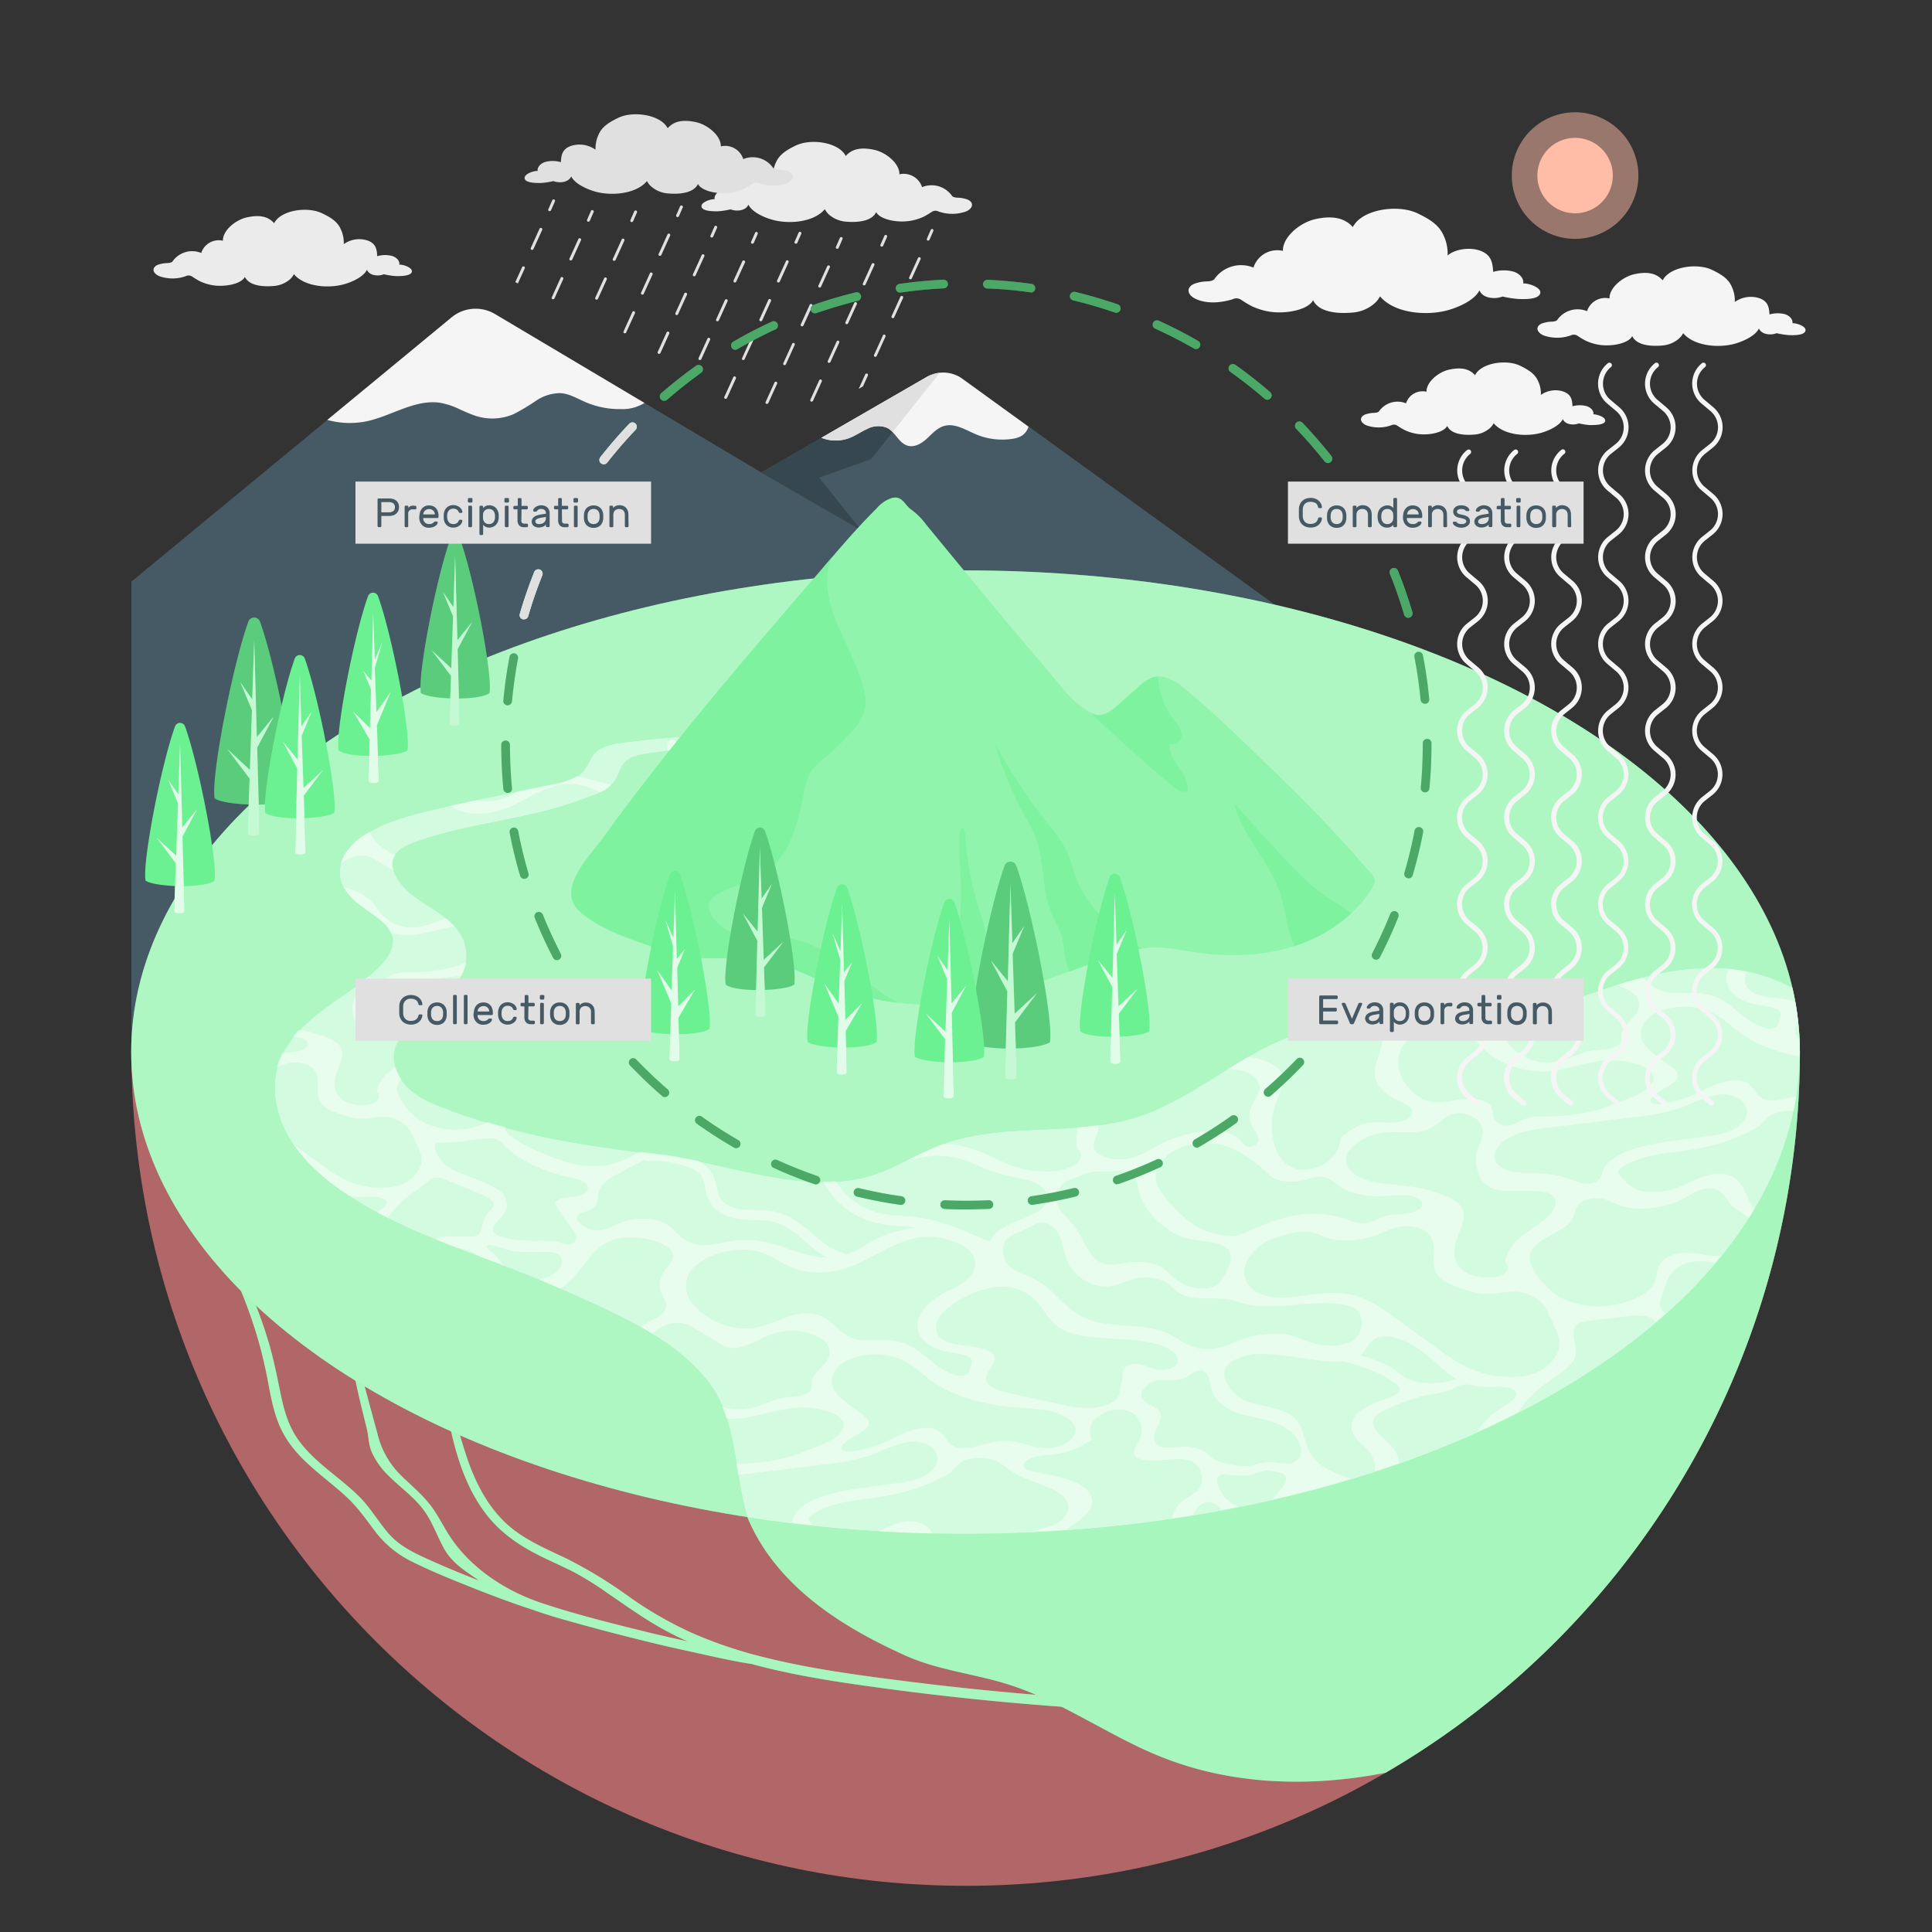 <svg xmlns="http://www.w3.org/2000/svg" viewBox="0 0 500 500"><rect x="0" y="0" width="500" height="500" fill="#333333" stroke="none"/><g id="freepik--Land--inject-19"><g id="freepik--Earth--inject-19"><g id="freepik--Mountains--inject-19"><path d="M34,275.91V150.52l82.91-68.38a9.79,9.79,0,0,1,11.24-.86l68.88,41,42.81-24.72a8.56,8.56,0,0,1,9.12.34l91.65,66.33V275.91Z" style="fill:#455a64"></path><path d="M212,123.6l13.45-4.79,17.74-22.32a8.55,8.55,0,0,0-3.4,1.1L197,122.31l25.9,14.95Z" style="fill:#37474f"></path><path d="M239.79,97.59,212.57,113.3a10.09,10.09,0,0,0,7.08.12c1.68-.62,3.16-1.69,4.8-2.42a6.09,6.09,0,0,1,5.18-.26c2.12,1.1,3,4,5.34,4.62,1.77.48,3.57-.62,4.92-1.86s2.61-2.71,4.37-3.24c2.81-.85,5.62,1,8.33,2.15a17.56,17.56,0,0,0,9.34,1.17,6.4,6.4,0,0,0,2.57-.85,4.39,4.39,0,0,0,1.68-2.3l-17.27-12.5a8,8,0,0,0-1-.61A8.58,8.58,0,0,0,239.79,97.59Z" style="fill:#f5f5f5"></path><path d="M241.83,96.75c-.25.07-.5.15-.74.24l-.32.12a9.85,9.85,0,0,0-1,.48h0L212.57,113.3a10.09,10.09,0,0,0,7.08.12c1.68-.62,3.16-1.69,4.8-2.42a6.09,6.09,0,0,1,5.18-.26,5.5,5.5,0,0,1,1.38,1.07l12.18-15.32h0a7.16,7.16,0,0,0-1,.18Z" style="fill:#e0e0e0"></path><path d="M94.78,109.05c6.42-1.33,12.37-5.66,18.88-4.85a19.13,19.13,0,0,1,5.3,1.72,43.25,43.25,0,0,0,4,1.66,14,14,0,0,0,9.91-.38,51.72,51.72,0,0,0,5.81-3.46,11.3,11.3,0,0,1,6.37-2c2.32.15,4.39,1.43,6.53,2.35a22.17,22.17,0,0,0,9.09,1.78,10.76,10.76,0,0,0,4-.58,13.34,13.34,0,0,0,2.14-1L128.1,81.28a9.79,9.79,0,0,0-11.24.86L84.7,108.68A21.88,21.88,0,0,0,94.78,109.05Z" style="fill:#f5f5f5"></path></g><path d="M465.81,272c0,119.32-96.5,216.05-215.81,216.05S34,391.34,34,272Z" style="fill:#b16668"></path><path d="M278.13,439.37q-21.21-1.46-42.33-4.1c-12.93-1.63-26-3.31-38.6-6.51a113.32,113.32,0,0,1-17.76-6A97.62,97.62,0,0,1,163,413.37a118.22,118.22,0,0,0-16.45-10.05c-5.5-2.62-11.29-5-15.76-9.25s-7.3-9.6-9.39-15.24A132.61,132.61,0,0,1,116.31,360c-.3-1.44-1.79-1-1.54.38,2,11.13,4.13,22.65,11.29,31.79,3.74,4.78,8.71,8.05,14.12,10.7,2.77,1.36,5.61,2.6,8.35,4A79.52,79.52,0,0,1,156.8,412c5.42,3.7,10.7,7.55,16.54,10.57,1.51.78,3,1.52,4.6,2.21-3.77-.83-7.54-1.67-11.29-2.6-8.83-2.19-17.73-4.4-26.36-7.28-9.12-3-18.1-8.78-23.55-16.82-1.87-2.75-3.27-5.81-5.29-8.45-2.27-3-5.25-5.37-7.88-8a22.35,22.35,0,0,1-5.91-10.7Q95.48,363,93.4,355.08c-.35-1.34-2.13-1.49-1.82.13.94,4.9,2.14,9.69,3.34,14.51.5,2,.43,4.06,1.26,6a19.45,19.45,0,0,0,4.18,6c3.17,3.21,7,5.8,9.59,9.49,2,2.88,3.18,6.26,4.85,9.34,2.24,4.12,5.53,5.89,9.15,8.5-4.23-1.65-8.43-3.38-12.58-5.25-3.88-1.74-7.79-3.53-10.67-6.77-2.66-3-4.63-6.53-7.45-9.41-5.12-5.24-11.82-9-16.11-15.07-2.47-3.48-3.62-7.53-4.48-11.67s-1.71-8.5-2.9-12.68a114.08,114.08,0,0,0-12.3-27.94c-.86-1.41-1.94.08-1.28,1.23a115.6,115.6,0,0,1,10.55,25c1.27,4.31,2.2,8.67,3,13.08.81,4.19,1.78,8.4,4,12.12,3.87,6.59,10.55,10.67,16,15.76,3,2.77,5.17,6,7.64,9.23a26.87,26.87,0,0,0,9.75,7.71c4.74,2.33,9.68,4.34,14.59,6.29,5.27,2.1,10.59,4.12,16,5.87,3.61,1.31,7.32,2.36,11,3.39,4.52,1.26,9.07,2.47,13.62,3.62,5.18,1.31,10.38,2.58,15.6,3.7,5.42,1.17,10.84,2.49,16.32,3.34a.61.61,0,0,0,.13,0c11.48,3.14,23.33,4.86,35.11,6.44q24.13,3.24,48.44,4.89A1.26,1.26,0,1,0,278.13,439.37Z" style="fill:#6BF092"></path><path d="M278.13,439.37q-21.21-1.46-42.33-4.1c-12.93-1.63-26-3.31-38.6-6.51a113.32,113.32,0,0,1-17.76-6A97.62,97.62,0,0,1,163,413.37a118.22,118.22,0,0,0-16.45-10.05c-5.5-2.62-11.29-5-15.76-9.25s-7.3-9.6-9.39-15.24A132.61,132.61,0,0,1,116.31,360c-.3-1.44-1.79-1-1.54.38,2,11.13,4.13,22.65,11.29,31.79,3.74,4.78,8.71,8.05,14.12,10.7,2.77,1.36,5.61,2.6,8.35,4A79.52,79.52,0,0,1,156.8,412c5.42,3.7,10.7,7.55,16.54,10.57,1.51.78,3,1.52,4.6,2.21-3.77-.83-7.54-1.67-11.29-2.6-8.83-2.19-17.73-4.4-26.36-7.28-9.12-3-18.1-8.78-23.55-16.82-1.87-2.75-3.27-5.81-5.29-8.45-2.27-3-5.25-5.37-7.88-8a22.35,22.35,0,0,1-5.91-10.7Q95.48,363,93.4,355.08c-.35-1.34-2.13-1.49-1.82.13.94,4.9,2.14,9.69,3.34,14.51.5,2,.43,4.06,1.26,6a19.45,19.45,0,0,0,4.18,6c3.17,3.21,7,5.8,9.59,9.49,2,2.88,3.18,6.26,4.85,9.34,2.24,4.12,5.53,5.89,9.15,8.5-4.23-1.65-8.43-3.38-12.58-5.25-3.88-1.74-7.79-3.53-10.67-6.77-2.66-3-4.63-6.53-7.45-9.41-5.12-5.24-11.82-9-16.11-15.07-2.47-3.48-3.62-7.53-4.48-11.67s-1.71-8.5-2.9-12.68a114.08,114.08,0,0,0-12.3-27.94c-.86-1.41-1.94.08-1.28,1.23a115.6,115.6,0,0,1,10.55,25c1.27,4.31,2.2,8.67,3,13.08.81,4.19,1.78,8.4,4,12.12,3.87,6.59,10.55,10.67,16,15.76,3,2.77,5.17,6,7.64,9.23a26.87,26.87,0,0,0,9.75,7.71c4.74,2.33,9.68,4.34,14.59,6.29,5.27,2.1,10.59,4.12,16,5.87,3.61,1.31,7.32,2.36,11,3.39,4.52,1.26,9.07,2.47,13.62,3.62,5.18,1.31,10.38,2.58,15.6,3.7,5.42,1.17,10.84,2.49,16.32,3.34a.61.61,0,0,0,.13,0c11.48,3.14,23.33,4.86,35.11,6.44q24.13,3.24,48.44,4.89A1.26,1.26,0,1,0,278.13,439.37Z" style="fill:#fff;opacity:0.4"></path><path d="M270.5,272c-21.94,4.13-45.17,9.2-59.39,26.11A258.26,258.26,0,0,0,185.24,336c-4.59,8-8.87,16.14-13,24.26-1.9,3.78-3.8,7.8-3.59,12,.67,13.39,20.14,9.34,24.77,20.42,7.9,18.89,26.54,29.25,40.7,35.69,8.49,3.86,18,4.77,26.88,7.58,13.79,4.36,25.74,13.15,39.14,18.58,18.53,7.52,39,8.06,58.45,4.26A215.94,215.94,0,0,0,465.81,272Z" style="fill:#6BF092"></path><path d="M270.5,272c-21.94,4.13-45.17,9.2-59.39,26.11A258.26,258.26,0,0,0,185.24,336c-4.59,8-8.87,16.14-13,24.26-1.9,3.78-3.8,7.8-3.59,12,.67,13.39,20.14,9.34,24.77,20.42,7.9,18.89,26.54,29.25,40.7,35.69,8.49,3.86,18,4.77,26.88,7.58,13.79,4.36,25.74,13.15,39.14,18.58,18.53,7.52,39,8.06,58.45,4.26A215.94,215.94,0,0,0,465.81,272Z" style="fill:#fff;opacity:0.4"></path><ellipse cx="249.88" cy="272.29" rx="215.93" ry="124.67" style="fill:#6BF092"></ellipse><ellipse cx="249.88" cy="272.29" rx="215.93" ry="124.67" style="fill:#fff;opacity:0.45"></ellipse><g id="freepik--Lake--inject-19"><path d="M402.57,360.45c49.51-28.59,69.93-67.6,61.3-104.8a43.51,43.51,0,0,0-21-5.18c-12.77,0-25.05,4.49-37.09,8.73s-24.49,8.4-37.24,7.8c-7.17-.34-14.27-2.19-21.43-1.79-18.57,1-32.39,15.51-48.79,22.4-17.88,7.5-37.47,2-55.11,8.81-7.28,2.83-13.95,7.46-21.64,8.78-17.5,3-34.8-4.59-52-6.53-18.56-2.09-36.2-5-53.92-11.63-3.66-1.36-7.39-2.9-10.17-5.64s-4.41-7-3-10.66a14.37,14.37,0,0,1,3.52-4.8c5.66-5.73,16.76-11.43,14.42-21.21-1-4.2-4.72-7.13-8.35-9.47s-7.58-4.65-9.59-8.47a6.13,6.13,0,0,1-.76-4.23c.63-2.46,3.27-3.75,5.66-4.6,9.42-3.37,19.36-4.85,29.09-7a106.27,106.27,0,0,0,14.31-4.12c3.91-1.47,7.5-2.23,9.25-6.5a11.36,11.36,0,0,1,1.24-2.52c1.58-2.14,4.54-2.57,7.18-2.91q6.72-.85,13.33-2.35c.44-.1,1-.3,1-.75a.85.85,0,0,0-.37-.66,4.47,4.47,0,0,0-3.15-.63q-7.22.38-14.4,1.23c-3.62.43-9.52.61-11.65,4.07a34.75,34.75,0,0,1-2,3.46c-1.83,2.35-5,3.11-7.92,3.71-10.75,2.2-21.53,4.24-32.19,6.82-5.65,1.36-11.35,2.92-16.28,6a16.9,16.9,0,0,0-5.12,4.62A9.18,9.18,0,0,0,88,227c.42,2.64,2.22,4.85,4.27,6.57s4.37,3.05,6.4,4.79c5.24,4.49,2.85,8.68-1.59,12.86-4.27,4-9.37,7-14,10.52s-9,7.85-10.94,13.38c-2.1,6.11-.85,13,2.3,18.66s8,10.13,13.28,13.89c13.81,9.86,30.29,15.05,46.09,21.24q11.79,4.62,23.22,10.06c9.91,4.71,20.23,10.34,26.83,19.4s6.34,22.51,9.23,33.07c.12.42.26.83.39,1.25C265.63,403.89,345.92,393.15,402.57,360.45Z" style="fill:#6BF092"></path><path d="M402.57,360.45c49.51-28.59,69.93-67.6,61.3-104.8a43.51,43.51,0,0,0-21-5.18c-12.77,0-25.05,4.49-37.09,8.73s-24.49,8.4-37.24,7.8c-7.17-.34-14.27-2.19-21.43-1.79-18.57,1-32.39,15.51-48.79,22.4-17.88,7.5-37.47,2-55.11,8.81-7.28,2.83-13.95,7.46-21.64,8.78-17.5,3-34.8-4.59-52-6.53-18.56-2.09-36.2-5-53.92-11.63-3.66-1.36-7.39-2.9-10.17-5.64s-4.41-7-3-10.66a14.37,14.37,0,0,1,3.52-4.8c5.66-5.73,16.76-11.43,14.42-21.21-1-4.2-4.72-7.13-8.35-9.47s-7.58-4.65-9.59-8.47a6.13,6.13,0,0,1-.76-4.23c.63-2.46,3.27-3.75,5.66-4.6,9.42-3.37,19.36-4.85,29.09-7a106.27,106.27,0,0,0,14.31-4.12c3.91-1.47,7.5-2.23,9.25-6.5a11.36,11.36,0,0,1,1.24-2.52c1.58-2.14,4.54-2.57,7.18-2.91q6.72-.85,13.33-2.35c.44-.1,1-.3,1-.75a.85.85,0,0,0-.37-.66,4.47,4.47,0,0,0-3.15-.63q-7.22.38-14.4,1.23c-3.62.43-9.52.61-11.65,4.07a34.75,34.75,0,0,1-2,3.46c-1.83,2.35-5,3.11-7.92,3.71-10.75,2.2-21.53,4.24-32.19,6.82-5.65,1.36-11.35,2.92-16.28,6a16.9,16.9,0,0,0-5.12,4.62A9.18,9.18,0,0,0,88,227c.42,2.64,2.22,4.85,4.27,6.57s4.37,3.05,6.4,4.79c5.24,4.49,2.85,8.68-1.59,12.86-4.27,4-9.37,7-14,10.52s-9,7.85-10.94,13.38c-2.1,6.11-.85,13,2.3,18.66s8,10.13,13.28,13.89c13.81,9.86,30.29,15.05,46.09,21.24q11.79,4.62,23.22,10.06c9.91,4.71,20.23,10.34,26.83,19.4s6.34,22.51,9.23,33.07c.12.42.26.83.39,1.25C265.63,403.89,345.92,393.15,402.57,360.45Z" style="fill:#fff;opacity:0.7"></path><path d="M97.53,235a12,12,0,0,0-4.32-3.87c-1.34-.65-3-1.08-4.36-1.73a13.72,13.72,0,0,0,3.44,4.12c2,1.71,4.37,3.05,6.4,4.79a9,9,0,0,1,2.51,3.17,18.08,18.08,0,0,0,5.65.47c3.36-.26,6.65-1.52,10-2.05l.83-.11a19.7,19.7,0,0,0-2.25-2.12c-1.92.46-3.63,1.41-5.56,1.91A10.85,10.85,0,0,1,97.53,235Zm2.55,20.38a29.63,29.63,0,0,1,6.69-1.35l12.65-1.54a11.37,11.37,0,0,0,1.17-3.39c-.75.28-1.5.57-2.19.87-.21.08-.89.23-.89.23a41.49,41.49,0,0,1-9.83,1.4c-2.28,0-4.83-.05-6.79.93a13.54,13.54,0,0,1-1.65.87,3.56,3.56,0,0,1-3.78-.77c-.9.76-1.83,1.48-2.77,2.19a2,2,0,0,1,0,.35c-.07,1.31-.89,2.67-1.25,4a7.74,7.74,0,0,0,.12,4.06,5.27,5.27,0,0,0,4,4.06c2.49.64,6.06.15,8.83.35.51-.59,1-1.16,1.6-1.71s1.23-1.18,1.9-1.78a26.12,26.12,0,0,0-3.17-.33,42.63,42.63,0,0,1-5.52-.31c-2.56-.47-4.17-1.93-4-3.61S97.35,256.41,100.08,255.39Zm29-45.58c3.3-.93,6-2.6,8.82-4.06s6.24-2.85,9.58-2.87a14.24,14.24,0,0,1,3.81.55,13.36,13.36,0,0,1,3.89,1.69,9.9,9.9,0,0,0,3-2q-4.38-1.23-8.9-2.2a18.84,18.84,0,0,1-5.94,2l-9.69,2a16.8,16.8,0,0,1-4.06,2,14.45,14.45,0,0,1-5.6.35l-.87-.13q-3.4.72-6.78,1.48a14.71,14.71,0,0,0,3.82,1.58A18.54,18.54,0,0,0,129.07,209.81Zm46.24-17.3a1.35,1.35,0,0,0-1.27-1c-.51,0-1.29.24-1.33.85s0,1.31,0,1.94c.88-.14,1.77-.28,2.65-.44A3.85,3.85,0,0,0,175.31,192.51Zm-82,28.88a6.78,6.78,0,0,1,4,1.22l4.5,2.69a5.22,5.22,0,0,1-.14-2.74,4.58,4.58,0,0,1,.57-1.25,13.2,13.2,0,0,1-1.25-.61c-2.6-1.43-4.59-3.27-5.34-5.43-.29.17-.58.32-.87.5a16.9,16.9,0,0,0-5.12,4.62,10.29,10.29,0,0,0-1.5,3.24,8.38,8.38,0,0,1,1.45-1.07A8.53,8.53,0,0,1,93.32,221.39ZM240,395.22a7,7,0,0,0-4.53-1.5c-2.84,0-5.54,1.4-8.15,2.56q7.05.42,14.13.58A7.13,7.13,0,0,0,240,395.22ZM457.39,284.69c-3.54-.69-3-4.05-6.41-4.9-2.16-.56-5.17.15-7.55,1.13s-4.43,2.25-6.89,3.12-6.69,2-8.55,1.64c-1-.21-.92-.9-.81-1.14.95-2.24,6.85-3.83,7.05-6,.08-.86-.62-1.57-1.38-2.2-2.52-2.11-5.88-3.87-7.44-6.34s-.76-6,3.58-8.07a17.89,17.89,0,0,1,13.25-.23c3.49,1.43,5.51,3.71,8.15,5.64,3.89,2.83,9.23,4.92,15.39,6.1,0-1.57,0-3.13-.09-4.7a2.42,2.42,0,0,1-1.11-1.68,4.12,4.12,0,0,1,.8-2.34c-.19-1.81-.43-3.62-.76-5.42a14.43,14.43,0,0,0-3.06-.75c-2.36-.34-5-.46-6.93-1.21-2.93-1.13-3.71-3.59-2.48-5.91a47.78,47.78,0,0,0-4.73-.71,6.35,6.35,0,0,0-.55,1.7c-.43,2.82,1.49,5.4,5.06,6.83,2.2.88,5.33.94,7.59,1.76s1.1,2.43.75,3.85a1.39,1.39,0,0,1-.6.93,4,4,0,0,1-3.13.14c-6.9-2.13-8.56-8.19-16.75-8.91-2.79-.25-6,.2-8.55-.3-2.94-.57-4.45-2.23-6-3.74q-3.56.91-7.06,2a14.16,14.16,0,0,1,4.22,1.8,4,4,0,0,1,1.07,5.6c-1.37,1.75-3.66,3.46-3.87,5.23-.11.93.33,1.9-.66,2.77-1.52,1.31-4.6,1.12-7.09,1.56s-4.84,1.79-7.39,2.45a13.09,13.09,0,0,1-14.92-5.52,17.84,17.84,0,0,0-3.49-3.64,77.49,77.49,0,0,1-8.1,1.4,10,10,0,0,1,2.06,1.08c2,1.33,3.12,3,4.78,4.52a20.43,20.43,0,0,0,7.24,3.91,22.48,22.48,0,0,0,8.75,1.11c4.05-.31,8-1.82,12.09-2.47a23.1,23.1,0,0,1,11.68.89c2.51,1,4.21,2.89,2.83,4.87-2,2.93-8.09,4.43-12.66,6.39-.25.1-1.07.28-1.07.28a50.44,50.44,0,0,1-11.87,1.69c-2.75,0-5.83-.06-8.19,1.13a15.52,15.52,0,0,1-2,1c-2.19.8-4.41-.24-4.92-1.48s-.14-2.71-1.17-3.76c-1.5-1.53-5.38-1.63-8.81-1.11a29,29,0,0,1-5,.59,8.66,8.66,0,0,1-5.06-1.81c-3.21-2.38-4.87-5.5-4.74-8.86a7.5,7.5,0,0,1,2.23-5.18,12,12,0,0,1,3.78-2.52c-3.7-.22-7.39-.79-11.08-1.24a5.26,5.26,0,0,1,.87,2.13c.55,3.37-2.27,7.14-1.89,10.55.28,2.6,2.46,4.82,5.67,6.33a14.22,14.22,0,0,1,3.38,1.83,1.71,1.71,0,0,1-.23,2.83c-1.33,1-3.68,1.27-5.59,1.22a22.2,22.2,0,0,0-5.8.21c-2.44.6-5,2.66-6.22,3.7a9.58,9.58,0,0,1-1.94,4.84,10.66,10.66,0,0,1-6.71,3.35,7.18,7.18,0,0,1-7.54-3.93,16.71,16.71,0,0,1-.59-13.36c.91-2.5,2.34-5.13,1.44-7.38-1-2.41-4.42-3.86-8.61-4.49q-2.73,1.57-5.43,3.26c.62,0,1.24,0,1.84.06,4.22.36,5.74,2.17,6.32,3.55.79,1.91-1,4-1.95,6.08a5.29,5.29,0,0,0,0,4.44c.73,1.83,3.59,4.62.29,5.78-2.09.73-2.79-1.51-4-2.37-2.2-1.51-6.25-1.89-10.16-1.31a33,33,0,0,0-10.79,3.76,32.47,32.47,0,0,1-4.93,2.49c-4.68,1.69-10.62.47-11.14-2.26-.32-1.76,1.24-3.73,1.21-5.53a2.34,2.34,0,0,0,0-.26c-1.83.25-3.67.43-5.51.57.23,1.55-.59,3.24-.23,4.79.2.87,1,1.21,1.22,2,.3,1-.6,2.16-1.38,2.71-3,2.1-7.69,2.11-11.13,1.73-4.46-.5-8.18-2.45-12.19-4.3A29,29,0,0,0,244.34,296l-1.12.4c-3,1.16-5.86,2.62-8.75,4a58.93,58.93,0,0,1,7.12-1.26,23.49,23.49,0,0,1,7.86,1c2.58.77,4.88,2.27,7.43,3,2,.6,4,1.2,6,1.61,2.29.47,4.74.82,6.61,2.33a3.92,3.92,0,0,1,1.54,2.48,4.9,4.9,0,0,1-2.33,4c-2.49,1.34-5.26,2.13-7.77,3.44-1.86,1-3.87,2.23-4.66,4.22l-1.86-.53-.77-.37c-1.13-.51-2.26-1-3.41-1.51a66.3,66.3,0,0,0-6.66-2.43,37.79,37.79,0,0,0-7-1.46c-2.4-.26-4.83-.29-7.22-.64a18,18,0,0,1-13-8.57c-1.11.07-2.21.11-3.32.11a21.46,21.46,0,0,0,12.35,10.3c3.88,1.21,8,1.07,12,1.6a43.51,43.51,0,0,0-7,1.43,32.16,32.16,0,0,0-5.89,2.8,25.5,25.5,0,0,1-5.57,2.81l-.11-.11c-1.07-.66-2.35-1-3.46-1.59a18.59,18.59,0,0,1-2.21-1.44c-1.43-1.08-2.76-2.27-4.14-3.41-2.87-2.37-5.92-4.36-9.67-4.89s-8.74.58-11.95-2.09c-1.63-1.35-1.73-3.49-2.25-5.4a7.81,7.81,0,0,0-3-4.43,11.63,11.63,0,0,0-1.6-1c-3.66-.77-7.32-1.44-11-1.85-1.3-.14-2.59-.3-3.88-.45-.5.3-1,.59-1.56.87a25.93,25.93,0,0,1-6.55,2.49,23.26,23.26,0,0,1-12.17-1.16,61.19,61.19,0,0,1-11.38-5c-1.68-1-3.32-2.1-3.28-3.62-1.53-.41-3.06-.83-4.59-1.29a18.66,18.66,0,0,1-16.41.11,15.37,15.37,0,0,1-5.56-5.22c-1.22-1.78-2.18-3.94-.29-6a11.75,11.75,0,0,1-1.52-3.15,21.35,21.35,0,0,0-2.28,1.81,8.88,8.88,0,0,0-2.54,4.28.69.69,0,0,0,.09.53c.87.87.65,2.17-1.13,2.88a10,10,0,0,1-5.88-.07,5.35,5.35,0,0,1-3.89-3.53,8,8,0,0,1,.56-4.75c.82-2.25,2.06-4.69.69-6.55a7.41,7.41,0,0,0-2.85-2,28.92,28.92,0,0,0-7.8-2.19c-.54.58-1.05,1.16-1.53,1.77a10.46,10.46,0,0,1,1.5.13c2,.33,3.29,1.83,1.65,2.95-1.47,1-3.77.89-5.89,1.17a19.11,19.11,0,0,0-1,2.33c-.15.43-.28.87-.39,1.3a16.74,16.74,0,0,1,2.71-1c2.83-.66,5.59.16,6.77,1.47s1.13,3,1.09,4.61,0,3.3,1.17,4.59,3.29,2,5.4,2.67a14.83,14.83,0,0,0,5.09,1c1.83,0,3.77-.55,5.56-.52a8.29,8.29,0,0,1,4.44,1.39,6.43,6.43,0,0,1,2.73,3.18,3.26,3.26,0,0,0,.3.63,7.33,7.33,0,0,1,.67,1.42c1.1,2.51,2.29,4.22.84,7a8.4,8.4,0,0,1-4.83,4,15,15,0,0,1-5,.74c-6.93,0-11.42-3-15.29-5.83l-7.36-5.38A47.68,47.68,0,0,0,87.7,307.63c.85.61,1.72,1.2,2.59,1.77a10.29,10.29,0,0,0,2,.33c1.46.1,3.06-.06,4.55,0s3,.49,3.16,1.33-1,1.83-2.38,2.69c.92.5,1.85,1,2.79,1.46a12.41,12.41,0,0,1,.84-1.25,25.9,25.9,0,0,1,5.45-5.19,45.53,45.53,0,0,0,4.07-3,2.72,2.72,0,0,1,1.79-1,4.71,4.71,0,0,1,2.4.36c2,.9,4.12,1.65,6.17,2.52,1.17.5,2.34,1,3.5,1.54a8.08,8.08,0,0,1,2.73,1.61c1,1.15-.07,2-.81,2.82a8.67,8.67,0,0,0-1.84,3.85,3.76,3.76,0,0,1-.78,1.94,3.18,3.18,0,0,1-2.29.61h-4.41a9.29,9.29,0,0,0-3.63.3q-.47.18-.9.39,2.76,1.13,5.53,2.19a10.92,10.92,0,0,1,5.2,1.83l.65.4,6.45,2.44c-.65-.75-1.27-1.53-1.93-2.25a16,16,0,0,0-1.91-1.77c-.38-.28-1.25-.88-.39-1.29a1.58,1.58,0,0,1,1,0c2.15.48,4.28,1.44,6.46,1.64a59,59,0,0,0,6.78.08c1.34,0,3.21-.09,4.26.92s.73,2.25,0,3.34-2.43,2.31-5.36,2.89c1.88.77,3.76,1.57,5.62,2.37,3.12-2,5.05-5.22,7.68-8.23,1.89-2.19,4.24-4.16,7.06-4.77a20.81,20.81,0,0,1,8.35.31,10.82,10.82,0,0,1,5.21,2.44,2.27,2.27,0,0,1,.68,2.75,36.21,36.21,0,0,1-2.16,3,5.69,5.69,0,0,0-.91,5.21c.67,1.74,2.33,3.45.85,5.33-1.21,1.52-4.07,2.51-6.09,3.79,1,.57,2,1.17,3,1.78a9.24,9.24,0,0,1,1.81-1.34,10.16,10.16,0,0,1,4.42-1.42,8.33,8.33,0,0,1,4.87,1.47l6.43,3.84a6.87,6.87,0,0,0,3.14,1.16c3.29.26,6.36-2,9.58-3.28a16.59,16.59,0,0,1,8.26-1,15,15,0,0,1,5.66,2.12,4,4,0,0,1,1.07,5.6c-1.38,1.75-3.66,3.46-3.87,5.23-.11.93.33,1.9-.66,2.77-1.52,1.31-4.6,1.11-7.09,1.56s-4.84,1.79-7.39,2.45a15.33,15.33,0,0,1-8-.16c.39,1,.75,2,1.07,3a21.89,21.89,0,0,0,3.24,0c4-.32,8-1.83,12.09-2.47a23.1,23.1,0,0,1,11.68.89c2.5,1,4.21,2.89,2.83,4.87-2,2.93-8.09,4.42-12.67,6.39-.24.1-1.06.28-1.06.28a51,51,0,0,1-11.87,1.69l-1.7,0,.48,2.93.13,0,21.92-2.68a55.62,55.62,0,0,0,12.41-2.48c1.66-.62,3.19-1.37,4.86-2,2.54-.89,4.12-1.51,6.73-1.47,0,0,.91.1,1.18.16,2.84.65,4.42,2.46,4.4,4.37s-2.08,4.13-5.27,5.22a27.68,27.68,0,0,1-5.09,1l-8.26,1.16a62.48,62.48,0,0,0-11,2.2c-3.48,1.16-6.67,3.07-7.58,5.2-.22.53-.36,1.11-.6,1.66,1.8.22,3.61.42,5.42.62-.22-.27-.44-.53-.64-.79s-.49-.65-.35-1a2.19,2.19,0,0,1,.75-.82c2.29-1.7,5.77-2.76,9.13-3.4s6.77-.91,10.14-1.51a50.21,50.21,0,0,0,16.66-6,14.47,14.47,0,0,1,2.55-2.59c2.29-1.51,6.14-1.54,8.48-.71s3.71,2.3,5.59,3.43c2.22,1.33,5.14,2.21,7.78,3.28s5.08,2.4,5.89,4.29-.42,4.44-3.65,5.85c-1.74.75-3.79,1.11-5.65,1.72,3-.14,6.07-.3,9.1-.52.12-.1.22-.2.35-.3,1.84-1.5,4.18-2.88,5.39-4.53,1.93-2.62.43-5.29-2.49-6.9s-7-2.37-11.05-3.11c-1.65-.31-3.54-.82-3.39-1.91.11-.92,1.74-1.77,3.32-2.15s3.23-.41,4.85-.63a20.13,20.13,0,0,0,9.06-3.51l.33-.41a4.85,4.85,0,0,1,.36-4.43,8.59,8.59,0,0,1,6.06-3.21c3-.26,5.07,1.11,5.92,2.61a5.55,5.55,0,0,1,0,5.35c-.7,1.41-1.89,3-1,4.09s3.76,1.29,6.24,1.1,5.16-.59,7.25-.11a4.5,4.5,0,0,1,3.71,4.53,4.05,4.05,0,0,1-1.47,3.76c-.73.61-1.76,1.11-2.6,1.67a8.27,8.27,0,0,0-3.65,5.14c1.8-.26,3.59-.55,5.39-.85a14.33,14.33,0,0,1,1.06-1.65,3.86,3.86,0,0,1,2-1.53,3.61,3.61,0,0,1,4,1.35l.42.53c1.5-.28,3-.58,4.47-.87a9.44,9.44,0,0,1-3.7-2.43c-.85-1-3.08-4.8-1.15-5.78a2.17,2.17,0,0,1,1.24-.12c2.57.27,5.22.62,7.68-.15a16.8,16.8,0,0,1,2.56-.79,6.15,6.15,0,0,1,2,.07c1.8.3,4.49.57,3.38,3a6.36,6.36,0,0,1-.75,1.18,16.73,16.73,0,0,1-2.84,3.22q10.41-2.37,20.45-5.38c-.87-.33-1.71-.7-2.42-.95-3.07-1.12-6.2-2.71-7.87-5.51-1.25-2.08-1.54-4.58-2.5-6.8-2.71-6.26-10.54-4.57-15.5-7.59a10.16,10.16,0,0,1-3.55-3.64c-1-1.75-1.41-4,1-5.75a13.61,13.61,0,0,1,6.81-2.07,34.15,34.15,0,0,1,6.94.44l9.35,1.24a25.42,25.42,0,0,0,5.81.18,46.47,46.47,0,0,1,9.48,3.28,28.59,28.59,0,0,1,2.79,1.59c.75.5,2.14,1.25,2.36,2.21.38,1.73-3.57,2.61-4.62,3a20.23,20.23,0,0,0-5.85,3.08,5,5,0,0,0-1.93,4.35c.3,2.16,2.34,3.55,3.85,5.12a7,7,0,0,1,2.23,5.6l-.06.25q3.17-1,6.29-2.13a6.58,6.58,0,0,0-.6-2.4c-1.37-2.92-4.61-4.23-6-7.05a2.51,2.51,0,0,1,.56-2.73,7.11,7.11,0,0,1,2.51-1.57,49.37,49.37,0,0,1,11.2-3.93,33,33,0,0,0,5.4-1.13c1.15-.41,2.22-1.25,3.42-1.46,1.48-.27,3,.41,4.5.52,1.83.14,3.67-.08,5.5,0s3.56.58,3.81,1.6c.36,1.49-2.48,3-4.47,4.28-2.63,1.77-4.16,3.87-5.91,5.91q5.55-2.49,10.9-5.22a17.19,17.19,0,0,1,1-1.47,31.19,31.19,0,0,1,6.58-6.26c2.54-1.84,5.61-3.63,6.77-5.74,1.47-2.63-.34-5,0-7.62a2.39,2.39,0,0,1,1.46-2,7.63,7.63,0,0,1,2.28-.51l9.69-1.16a15.8,15.8,0,0,1,5.39-.06,5.31,5.31,0,0,1,2.45,1.44c.84-.72,1.68-1.43,2.5-2.15a3.54,3.54,0,0,1-1.49-2.7,8.54,8.54,0,0,1,.9-2.77,22.35,22.35,0,0,1,1.67-4.32,8.46,8.46,0,0,1,5.17-3.48,15.92,15.92,0,0,1,6.54.22c.52-.62,1-1.23,1.53-1.85a27,27,0,0,1-4.91-.38c-2.67-.42-6-.7-8.57.52a5.16,5.16,0,0,0-2.92,3.41,14.65,14.65,0,0,1-.9,3.62c-1.42,2.79-6.52,5.13-11.37,5.69A21.82,21.82,0,0,1,404.28,336a18.67,18.67,0,0,1-6.7-6.3c-1.5-2.19-2.68-4.84-.25-7.31s7.61-4,9.32-6.47c1.24-1.81.66-4,3.45-5.26a8.43,8.43,0,0,1,5.21-.26c1.5.41,2.65,1.1,4,1.59,4.46,1.57,11.63.78,16.44-1.82,1.87-1,3.67-2.35,6-2.58a4.74,4.74,0,0,1,4.14,1.38c.74.88,1.44,2.08,2.27,2.93s3.1,2.21,4.45,3.32c.52-.83,1-1.65,1.51-2.48a5.76,5.76,0,0,1-.77-.9c-1.51-2.16-1.73-4.76-4-6.62a7.12,7.12,0,0,0-4.52-1.5c-3.09,0-6,1.65-8.81,2.85a20.72,20.72,0,0,1-9.78,1.89c-3.72-.41-5.56-2.47-7.06-4.39-.24-.31-.49-.64-.35-1a2.17,2.17,0,0,1,.75-.81c2.29-1.7,5.77-2.77,9.13-3.41s6.77-.91,10.14-1.51a50.13,50.13,0,0,0,16.66-6,14.47,14.47,0,0,1,2.55-2.59,10,10,0,0,1,6.11-1.19c.27-1.29.51-2.58.72-3.88C462.26,284.3,459.63,285.13,457.39,284.69ZM307.12,296.46a18.69,18.69,0,0,1,9.27-.1,19.25,19.25,0,0,1,6.5,3.18,33.23,33.23,0,0,1,6,4.89c1.89,1.46,5.93,1.8,9.41.78a19.19,19.19,0,0,1,2.13-.6c2.91-.5,4.54,1.13,6.09,2.3,2.35,1.76,6.26,2.74,10.56,2.65,2.71-.06,5.65-.52,8.08-.12s4,2.21,2,3.57c-2.3,1.58-6.32.85-9.34,1.9a36.81,36.81,0,0,1-3.72,1.54,8.79,8.79,0,0,1-5-.66,27.05,27.05,0,0,0-10.65-1.66c-5.42.31-10.74,2.45-15.55,4.58a13.27,13.27,0,0,1-2.74,1,9.51,9.51,0,0,1-2.81.06c-7-.66-10.81-4.35-14-7.79-2.16-2.34-4.32-4.8-4.26-7.7S302.12,297.86,307.12,296.46Zm-33,11.19a3.41,3.41,0,0,1,.85-1.2,9.21,9.21,0,0,1,3-1.53c1.6-.57,3.46-1.58,5.17-1.67,1.37-.08,2.75,0,4.14-.08a13.88,13.88,0,0,1,4.6.16c2.18.65,2.39,2.38,2.64,3.89.73,4.3,3.57,8.2,8.12,11.17a14.81,14.81,0,0,0,4.53,2.07c3.11.8,7.27.67,9.6,2,3.18,1.85,1.48,5.38-.36,8.34a5,5,0,0,1-1.74,1.84c-1.9,1.14-4.82.93-6.75.32a11.52,11.52,0,0,1-3.81-2,37.22,37.22,0,0,0-3.07-2.75c-2.53-1.64-6.51-1.9-9.41-1.43-3.19.53-6,1.25-8.61-1.4a20,20,0,0,1-3-4.88,25,25,0,0,0-4.13-5.6c-.95-1-2.15-2-2.24-3.45A8.54,8.54,0,0,1,274.13,307.65ZM148.66,321.43c-1.33,1.49-3.39,0-5-.16a36,36,0,0,0-5.09-.12c-1.84,0-12.75-.22-10.82-3.78,1-1.79,2.93-2.75,3.36-4.89a4.55,4.55,0,0,0-2.24-4.56c-3.71-2.59-8.45-3.32-12.33-5.57-1.79-1-4-3.58-4-5.74a.93.93,0,0,1,.23-.71,1.11,1.11,0,0,1,.7-.16,52.73,52.73,0,0,0,8.32-.66,31.91,31.91,0,0,1,3.52-.43,8.58,8.58,0,0,1,2.53,0,5.18,5.18,0,0,1,2.54,1.69c3.76,3.74,9.57,6.62,16.64,8.26,1.69.39,3.52.73,4.53,1.58s.74,2.37-1.08,3.1c-1.41.55-3.3.47-4.88.87-2.07.51-2,1.1-1.72,1.71a34.18,34.18,0,0,0,3.16,4.73C147.91,317.76,149.92,320,148.66,321.43Zm21.61-5.56a15,15,0,0,0-9.69.65c-.61.22-1.17.48-1.73.73a10.07,10.07,0,0,1-4,1.14,6.19,6.19,0,0,1-5.19-2.31,1.63,1.63,0,0,1-.31-.65,1.57,1.57,0,0,1,1.07-1.57c.62-.28,1.33-.32,2-.55a3.59,3.59,0,0,0,2.22-2.48c.16-.68.12-1.41.26-2.1.53-2.58,3.38-4.06,5.5-5.21l5.74-3.08.57-.31a1,1,0,0,0,.69.33,29.59,29.59,0,0,1,7.57.63c2.05.48,4.75,1.17,6.19,2.82,1.3,1.49,1.24,3.74,1.8,5.55a7.78,7.78,0,0,0,3.33,4.29c3.5,2.27,7.69,1.81,11.64,2.09s6.76,2.32,9.66,4.77a37.45,37.45,0,0,0,6.49,4.85,20,20,0,0,1-2.09-.14c-3.91-.47-7-1.8-10.34-2.87a26.27,26.27,0,0,0-11.48-1.4c-2.79.35-5.66,1.27-8.32,1.18a9.28,9.28,0,0,1-6.35-2.8C174.08,318.08,172.79,316.56,170.27,315.87Zm37.79,24c-4.2.24-7.85,2.79-12.05,3.64a17.18,17.18,0,0,1-11.66-2c-3.61-2-6.26-4.64-6.76-7.78a6.74,6.74,0,0,1,2.36-6.09c3.25-3.05,10.18-4.9,15.16-4s7.46,4,12.27,5.18a22.21,22.21,0,0,0,10.8-.42c4-1.12,7.23-3.13,10.64-4.89s7.52-3.44,11.55-3.46a16.91,16.91,0,0,1,4.6.65c3.45.95,6.27,2.6,7.15,4.82s-.37,5.07-3.7,7c-1.14.68-2.47,1.24-3.69,1.86-4.1,2.11-6.84,5.11-7.26,7.93s1.49,5.4,5.06,6.82c2.19.89,5.32.94,7.59,1.77s1.1,2.43.75,3.84a1.41,1.41,0,0,1-.6.94,4.13,4.13,0,0,1-3.13.14c-6.9-2.14-8.56-8.2-16.75-8.92-2.79-.24-6,.2-8.55-.3-3.06-.59-4.57-2.37-6.22-3.92A9.76,9.76,0,0,0,208.06,339.9Zm70.24,30.54c-.21,1.62-2.26,3.45-5.06,4.09-5.13,1.18-8.75-1.93-13.9-1.6-3.84.25-8,2.39-11.35,1.74-3.55-.69-3-4.05-6.41-4.91-2.16-.55-5.17.15-7.55,1.14s-4.43,2.24-6.89,3.12-6.7,2-8.56,1.63c-1-.2-.92-.89-.81-1.14.95-2.24,6.86-3.82,7.06-6,.07-.85-.62-1.56-1.38-2.2-2.52-2.1-5.88-3.86-7.44-6.33s-.76-6,3.57-8.08a17.91,17.91,0,0,1,13.26-.22c3.49,1.42,5.51,3.71,8.15,5.64,5.18,3.76,12.92,6.23,21.77,6.95,2.39.19,4.88.26,7.16.61a17.66,17.66,0,0,1,5.44,1.63C277.22,367.44,278.52,368.82,278.3,370.44ZM292.86,353a2.89,2.89,0,0,0-2.31,2.08c-.13.81.14,1.58-.23,2.4-.84,1.9.13,3.78-2.35,5.35a13.23,13.23,0,0,1-6.65,1.6,28.74,28.74,0,0,1-6.28-.88L262,360.72c-3.14-.69-6.6-1.65-6.8-3.7s2.76-4.18,2.14-6c-.45-1.41-2.8-2.12-5.16-2.47s-5-.47-6.94-1.21c-2.92-1.13-3.7-3.59-2.47-5.9s4.16-4.45,7.57-6.09a22.36,22.36,0,0,1,7.42-2.28,12.22,12.22,0,0,1,10.86,4.12c2,2.42,3.13,5.25,6.56,7,3.94,2,10.08,2.07,15.71,2.42s11.57,1.28,13.57,4.17c.66,1,.62,2.35-1.05,3.17a7.23,7.23,0,0,1-4.6.34c-1.34-.33-2.43-.9-3.84-1.17A5.06,5.06,0,0,0,292.86,353Zm27.48,12.68c3,1,6.29,1.35,9.33,2.4s6,3.12,6.86,6.22a3.74,3.74,0,0,1-.26,3,3.8,3.8,0,0,1-3.21,1.49c-1.23,0-2.44-.3-3.67-.4A10.51,10.51,0,0,0,325,379c-2.3.83-5.59.26-7.9-.27a8.49,8.49,0,0,1-3.18-1.24c-.66-.48-1.11-1.13-1.8-1.59a10,10,0,0,0-5.78-1.5c-1.78,0-3.72.44-5.29.15a2.63,2.63,0,0,1-2.41-2.18,6.17,6.17,0,0,1,.86-3c.69-1.48,1.34-3.08.39-4.29s-3.21-1.71-4.14-2.86c-1.14-1.39.15-3.54,2.8-4.66a5.3,5.3,0,0,1,1.25-.37,7.39,7.39,0,0,1,1.56.05,12.69,12.69,0,0,0,5.33-.66c1.59-.67,3-2.71,4.91-1.6,1.47.84,1.46,2.9,1.92,4.53C314.32,362.61,317.3,364.67,320.34,365.72Zm30.17-19.1c-2.26,1.88-6.85,2-9.79,1.27s-5.18-2.19-8.46-2.58a26,26,0,0,0-12.46,2c-4.31,1.88-8.6,2.81-13,.45-1.21-.64-2.32-1.48-3.53-2.12-5.93-3.15-13.39-1.92-19.83-3.59-5.24-1.37-7.88-4.52-11.58-8.09a20,20,0,0,0-6.57-4c-2.22-.93-5-2.22-5.56-4.8a7.32,7.32,0,0,1-.08-2.29,3.76,3.76,0,0,1,.57-1.86.18.18,0,0,1,.05-.07,3.91,3.91,0,0,1,1.2-.93c1.52-.85,3.12-1.5,4.7-2.2,1.19-.53,1.95-1.34,3.35-1.36,2.48,0,4.29,1.91,5,4.14s1.05,4.89,2.34,7.09a11.54,11.54,0,0,0,8.62,5.28c3.86.38,6.89-2.45,10.86-2.33,8.62.26,5.75,5.26,14.93,5.45,2.08,0,4.33-.06,6.19.16,2.73.32,4,1.25,6.63,1.62a53.17,53.17,0,0,0,10.88-.13c4.06-.32,8.39-.68,11.73-.24,1.84.25,3.86.85,4.4,1.52a5,5,0,0,1,.77,5.73A5.51,5.51,0,0,1,350.51,346.62Zm26,10.4c-3.68,1.33-9.51,1.5-13-.6-1.43-.86-2.57-2.08-4.15-2.87a40.5,40.5,0,0,0-7.3-2.7c1.9-1.6,2-4,4.94-4.77a7.82,7.82,0,0,1,4.32.23c7,2.11,9.93,6.86,15,10.27.15.11.32.21.49.31Zm20.81-21.1a7.75,7.75,0,0,1,3.29,3.84,4.59,4.59,0,0,0,.36.76,8.49,8.49,0,0,1,.81,1.7c1.33,3,2.77,5.1,1,8.48a10.2,10.2,0,0,1-5.84,4.82,18,18,0,0,1-6,.88c-8.35,0-13.78-3.62-18.45-7l-12.32-9c-3.78-2.75-8.14-5.68-14.85-5.75-5.21-.06-11,1.65-15.89,1.08-5.66-.66-8.11-4.29-7.23-7.86.66-2.6,3-5.43,7-7.16a26.92,26.92,0,0,1,4.69-1.43,14.59,14.59,0,0,1,5.55-.38,15.21,15.21,0,0,1,3,1.15c3.68,1.5,9.61,1.28,14.27-.54a37,37,0,0,1,4.88-1.85c3.41-.81,6.74.19,8.17,1.77s1.36,3.61,1.32,5.56-.06,4,1.4,5.54,4,2.39,6.52,3.23a18.19,18.19,0,0,0,6.14,1.15c2.21,0,4.55-.67,6.72-.62A10,10,0,0,1,397.28,335.92Zm2.82-20.66c-2.24,2-5.34,3.65-7.45,5.65a10.68,10.68,0,0,0-3.07,5.16.82.82,0,0,0,.11.65c1.05,1,.78,2.61-1.37,3.46s-5.23.48-7.09-.08a6.45,6.45,0,0,1-4.69-4.26,9.65,9.65,0,0,1,.67-5.73c1-2.72,2.48-5.65.84-7.9a8.93,8.93,0,0,0-3.45-2.41,34.46,34.46,0,0,0-9.57-2.67c-3.58-.5-7.53-.61-10.75-1.49-3.88-1.07-6.49-3.42-5.9-6.18s4.9-5.76,9.71-6.31c4.07-.47,8.35.61,11.89-1,2.43-1.12,3.58-3.24,6.36-3.86a6.67,6.67,0,0,1,4.85.81,4.62,4.62,0,0,1,2.5,4.14c-.09,1.57-1.07,3.21-1.51,4.82a9.34,9.34,0,0,0,.15,4.9,6.33,6.33,0,0,0,4.82,4.9c4.34,1.11,11.39-.62,14.36,1.44C403.61,310.72,402.35,313.29,400.1,315.26ZM446.9,293a26.89,26.89,0,0,1-5.09,1.05l-8.25,1.15a61.23,61.23,0,0,0-10.95,2.21c-3.49,1.15-6.68,3.06-7.59,5.19-.51,1.23-.55,2.73-2.49,3.46s-3.92,0-5.46-.66a26.92,26.92,0,0,0-8.86-1.75,51.31,51.31,0,0,1-6.67-.37c-3.08-.57-5-2.32-4.81-4.35s2.57-4.23,5.87-5.46a35.33,35.33,0,0,1,8.07-1.62l21.92-2.69A55.82,55.82,0,0,0,435,286.68c1.65-.61,3.18-1.37,4.85-2,2.54-.88,4.12-1.5,6.73-1.46,0,0,.91.09,1.18.15,2.84.66,4.42,2.46,4.4,4.37S450.09,291.91,446.9,293Z" style="fill:#fff;opacity:0.5"></path></g></g></g><g id="freepik--Sun--inject-19"><g id="freepik--sun--inject-19"><circle id="freepik--sun--inject-19" cx="407.63" cy="45.44" r="16.38" transform="translate(13.64 159.45) rotate(-22.5)" style="fill:#ffbda7;opacity:0.5"></circle><path id="freepik--sun--inject-19" d="M417.39,45.44a9.76,9.76,0,1,1-9.76-9.76A9.76,9.76,0,0,1,417.39,45.44Z" style="fill:#ffbda7"></path></g></g><g id="freepik--Mountain--inject-19"><g id="freepik--mountain--inject-19"><path d="M162.61,208q5.12-6.79,10.41-13.44c11.71-14.74,24-29,36.28-43.28,5.72-6.65,11.41-13.59,17.62-19.75a8.56,8.56,0,0,1,4-2.68c2.66-.57,3.23,1.91,4.94,3.06a18,18,0,0,1,3.79,3.81c7.64,9.3,15.28,18.58,23,27.81q5.89,7,11.84,14a27.85,27.85,0,0,0,6.79,6.39A6.71,6.71,0,0,0,284,185c2,.2,3.82-1.25,5.35-2.61l4.88-4.33a12.5,12.5,0,0,1,4.09-2.77c2.56-.88,5.76.85,7.71,2.45C314.82,185,323,193.15,331.14,201s16.09,16.24,23.54,24.91a3.46,3.46,0,0,1,1.08,2.08,3.27,3.27,0,0,1-.62,1.71c-5.6,9.21-15.91,14.89-26.53,16.71a62.61,62.61,0,0,1-19.42,0c-5.73-.82-9.82-2-15.44-.58-12,3.08-23.13,8.36-35,11.7a67.55,67.55,0,0,1-42.19-2c-6.26-2.42-12.24-5.79-18.85-7-8.48-1.49-17.66.79-25.84-2.41-7.33-2.86-15.48-4.86-21.59-10.09-6.7-5.74,2.42-14.48,5.9-19.32Q159.32,212.34,162.61,208Z" style="fill:#6BF092"></path><path d="M162.61,208q5.12-6.79,10.41-13.44c11.71-14.74,24-29,36.28-43.28,5.72-6.65,11.41-13.59,17.62-19.75a8.56,8.56,0,0,1,4-2.68c2.66-.57,3.23,1.91,4.94,3.06a18,18,0,0,1,3.79,3.81c7.64,9.3,15.28,18.58,23,27.81q5.89,7,11.84,14a27.85,27.85,0,0,0,6.79,6.39A6.71,6.71,0,0,0,284,185c2,.2,3.82-1.25,5.35-2.61l4.88-4.33a12.5,12.5,0,0,1,4.09-2.77c2.56-.88,5.76.85,7.71,2.45C314.82,185,323,193.15,331.14,201s16.09,16.24,23.54,24.91a3.46,3.46,0,0,1,1.08,2.08,3.27,3.27,0,0,1-.62,1.71c-5.6,9.21-15.91,14.89-26.53,16.71a62.61,62.61,0,0,1-19.42,0c-5.73-.82-9.82-2-15.44-.58-12,3.08-23.13,8.36-35,11.7a67.55,67.55,0,0,1-42.19-2c-6.26-2.42-12.24-5.79-18.85-7-8.48-1.49-17.66.79-25.84-2.41-7.33-2.86-15.48-4.86-21.59-10.09-6.7-5.74,2.42-14.48,5.9-19.32Q159.32,212.34,162.61,208Z" style="fill:#fff;opacity:0.25"></path><g style="opacity:0.5"><path d="M258.74,257.56a33.24,33.24,0,0,1-2.34-7.06c-.65-3.11-.84-6.28-1.35-9.4-.44-2.69-1.63-5.21-2.34-7.86a93.15,93.15,0,0,1-3-17.79c0-.49-.26-1.15-.75-1.06-1.43.27-.21,13.65-.22,15q0,3.6-.2,7.19-.17,3.21-.48,6.41c-.18,1.83-.67,3.55-.72,5.37a40.07,40.07,0,0,1-.42,7,15,15,0,0,1-1.72,4.48,66.52,66.52,0,0,0,13.5-2.29Z" style="fill:#6BF092"></path><path d="M203.56,242.77c-7.1-.82-13.81,1.45-18.89-5.15-.91-1.19-1.63-2.79-1-4.16a4.37,4.37,0,0,1,1.6-1.68c3.77-2.56,8.57-3.21,12.39-5.69,6.63-4.31,8.79-12.86,10.34-20.61a15.87,15.87,0,0,1,2-6,18.49,18.49,0,0,1,3.79-3.65,53.18,53.18,0,0,0,6.9-6.77,13.23,13.23,0,0,0,3.07-5.24c.6-2.44,0-5-.76-7.4-2.69-9-11.05-20.33-8.47-29.91a13.67,13.67,0,0,1,1-2.61c-2.1,2.44-4.18,4.9-6.26,7.32C197,165.52,184.73,179.8,173,194.54q-5.29,6.65-10.41,13.44-3.29,4.36-6.47,8.79c-3.48,4.84-12.61,13.58-5.9,19.32,6.11,5.23,14.26,7.23,21.59,10.09,8.18,3.2,17.36.92,25.84,2.41,6.61,1.17,12.59,4.54,18.85,7a67.15,67.15,0,0,0,16,4C222.57,254.27,214.74,244.05,203.56,242.77Z" style="fill:#6BF092"></path><path d="M346.8,234.26a53.11,53.11,0,0,1-9.81-7.37c-6.11-6.09-11.82-12.58-17.59-19,2.37,9.28,10.08,15.79,12.46,25.26.95,3.77,1.46,8.09,3.14,11.73a39.61,39.61,0,0,0,14.72-8.51C348.34,235.34,347.14,234.48,346.8,234.26Z" style="fill:#6BF092"></path><path d="M295.49,245.51l0,0c-2.42-1.67-5.48-3.21-7.58-5.25-3.43-3.33-7.09-7.65-9-12-1.13-2.63-1.66-5.48-2.88-8.07a37.66,37.66,0,0,0-4.76-6.92,148.93,148.93,0,0,1-13.77-20.83,89.25,89.25,0,0,0,7.58,18.48,51,51,0,0,1,2.86,5.61c2.49,6.32,1.56,13.56,4.2,19.81.75,1.78,1.77,3.44,2.41,5.25,1,2.8.85,7.1,2.22,9.91a176.49,176.49,0,0,1,17-5.55Q294.65,245.65,295.49,245.51Z" style="fill:#6BF092"></path><path d="M302.79,192.36c1.23.95,3.07-.63,3-2.18s-1.19-2.81-2.12-4.05a20.52,20.52,0,0,1-4-11,4.39,4.39,0,0,0-1.3.23,12.5,12.5,0,0,0-4.09,2.77l-4.88,4.33c-1.53,1.36-3.31,2.81-5.35,2.61a5.2,5.2,0,0,1-1.74-.55q10.18,9.7,20.95,18.76c1.15,1,2.58,2,4,1.51C308.24,200.35,301.94,196.81,302.79,192.36Z" style="fill:#6BF092"></path></g></g></g><g id="freepik--Trees--inject-19"><g id="freepik--Pines--inject-19"><g id="freepik--Pine--inject-19"><path d="M67.28,160.88a1.59,1.59,0,0,0-3,0c-4.14,11.46-9.83,40.83-8.7,45.76,3.18,2,17.3,2.27,20.38,0C77.11,201.71,71.42,172.34,67.28,160.88Z" style="fill:#6BF092"></path><path d="M67.28,160.88a1.59,1.59,0,0,0-3,0c-4.14,11.46-9.83,40.83-8.7,45.76,3.18,2,17.3,2.27,20.38,0C77.11,201.71,71.42,172.34,67.28,160.88Z" style="opacity:0.15"></path><path d="M66.54,193.52l4.3-8.09-4.37,5.36-.68-25.12L65.27,181l-3.07-4.43,3,7.19-.53,15.48-5.83-5.38,5.75,7.63-.49,14.21c0,.9,3.06.9,3.06,0l-.59-22.14Z" style="fill:#6BF092"></path><path d="M66.54,193.52l4.3-8.09-4.37,5.36-.68-25.12L65.27,181l-3.07-4.43,3,7.19-.53,15.48-5.83-5.38,5.75,7.63-.49,14.21c0,.9,3.06.9,3.06,0l-.59-22.14Z" style="fill:#fff;opacity:0.6"></path></g><g id="freepik--pine--inject-19"><path d="M119.09,139.63a1.38,1.38,0,0,0-2.59,0c-3.6,10-8.54,35.46-7.56,39.75,2.76,1.7,15,2,17.71,0C127.63,175.09,122.69,149.58,119.09,139.63Z" style="fill:#6BF092"></path><path d="M119.09,139.63a1.38,1.38,0,0,0-2.59,0c-3.6,10-8.54,35.46-7.56,39.75,2.76,1.7,15,2,17.71,0C127.63,175.09,122.69,149.58,119.09,139.63Z" style="opacity:0.15"></path><path d="M118.44,168l3.74-7-3.8,4.66-.59-21.82-.45,13.28-2.66-3.85,2.57,6.24-.46,13.45-5.07-4.67,5,6.63-.42,12.35c0,.78,2.66.78,2.66,0L118.44,168Z" style="fill:#6BF092"></path><path d="M118.44,168l3.74-7-3.8,4.66-.59-21.82-.45,13.28-2.66-3.85,2.57,6.24-.46,13.45-5.07-4.67,5,6.63-.42,12.35c0,.78,2.66.78,2.66,0L118.44,168Z" style="fill:#fff;opacity:0.6"></path></g><g id="freepik--pine--inject-19"><path d="M95.24,154.3a1.38,1.38,0,0,1,2.6,0c3.62,10,8.58,35.63,7.6,39.94-2.78,1.71-15.1,2-17.79,0C86.66,189.93,91.63,164.3,95.24,154.3Z" style="fill:#6BF092"></path><path d="M101.16,179l-3.73,5.29L97,172.87l2-6.82L97,170.71l-.42-12.23-.47,17.64-2.1-2.5,2,4.82-.27,10-4.34-4.32,4.26,7.25-.29,10.73c0,.79,2.67.79,2.67,0l-.49-14.43Z" style="fill:#6BF092"></path><path d="M101.16,179l-3.73,5.29L97,172.87l2-6.82L97,170.71l-.42-12.23-.47,17.64-2.1-2.5,2,4.82-.27,10-4.34-4.32,4.26,7.25-.29,10.73c0,.79,2.67.79,2.67,0l-.49-14.43Z" style="fill:#fff;opacity:0.8"></path></g><g id="freepik--pine--inject-19"><path d="M76.28,170.44a1.38,1.38,0,0,1,2.6,0c3.61,10,8.58,35.62,7.6,39.93-2.78,1.71-15.11,2-17.8,0C67.7,206.06,72.66,180.43,76.28,170.44Z" style="fill:#6BF092"></path><path d="M76.93,198.92l-3.76-7.06L77,196.54l.59-21.93L78,188l2.67-3.86-2.59,6.27.47,13.51,5.09-4.69-5,6.66.43,14.72c0,.79-2.67.79-2.67,0l.52-21.64Z" style="fill:#6BF092"></path><path d="M76.93,198.92l-3.76-7.06L77,196.54l.59-21.93L78,188l2.67-3.86-2.59,6.27.47,13.51,5.09-4.69-5,6.66.43,14.72c0,.79-2.67.79-2.67,0l.52-21.64Z" style="fill:#fff;opacity:0.8"></path></g><g id="freepik--pine--inject-19"><path d="M47.89,188a1.38,1.38,0,0,0-2.6,0c-3.62,10-8.58,35.63-7.6,39.94,2.78,1.71,15.1,2,17.79,0C56.47,223.64,51.5,198,47.89,188Z" style="fill:#6BF092"></path><path d="M47.24,216.5,51,209.43l-3.81,4.68-.59-21.92-.46,13.34-2.67-3.86,2.59,6.27-.47,13.51-5.09-4.69,5,6.66-.42,12.4c0,.79,2.67.79,2.67,0l-.52-19.32Z" style="fill:#6BF092"></path><path d="M47.24,216.5,51,209.43l-3.81,4.68-.59-21.92-.46,13.34-2.67-3.86,2.59,6.27-.47,13.51-5.09-4.69,5,6.66-.42,12.4c0,.79,2.67.79,2.67,0l-.52-19.32Z" style="fill:#fff;opacity:0.8"></path></g></g><g id="freepik--pines--inject-19"><g id="freepik--pine--inject-19"><path d="M260,224a1.57,1.57,0,0,1,1.5-1,1.55,1.55,0,0,1,1.49,1c4.14,11.45,9.83,40.82,8.7,45.76-3.18,2-17.3,2.27-20.39,0C250.18,264.85,255.87,235.48,260,224Z" style="fill:#6BF092"></path><path d="M260,224a1.57,1.57,0,0,1,1.5-1,1.55,1.55,0,0,1,1.49,1c4.14,11.45,9.83,40.82,8.7,45.76-3.18,2-17.3,2.27-20.39,0C250.18,264.85,255.87,235.48,260,224Z" style="opacity:0.15"></path><path d="M260.75,256.67l-4.3-8.09,4.37,5.36.68-25.12L262,244.1l3.06-4.42-3,7.18.53,15.49,5.83-5.38-5.75,7.63.49,14.21c0,.9-3.06.9-3.06,0l.59-22.14Z" style="fill:#6BF092"></path><path d="M260.75,256.67l-4.3-8.09,4.37,5.36.68-25.12L262,244.1l3.06-4.42-3,7.18.53,15.49,5.83-5.38-5.75,7.63.49,14.21c0,.9-3.06.9-3.06,0l.59-22.14Z" style="fill:#fff;opacity:0.6"></path></g><g id="freepik--pine--inject-19"><path d="M195.38,215.09a1.38,1.38,0,0,1,2.6,0c3.59,9.95,8.54,35.47,7.56,39.75-2.77,1.7-15,2-17.71,0C186.85,250.56,191.79,225,195.38,215.09Z" style="fill:#6BF092"></path><path d="M195.38,215.09a1.38,1.38,0,0,1,2.6,0c3.59,9.95,8.54,35.47,7.56,39.75-2.77,1.7-15,2-17.71,0C186.85,250.56,191.79,225,195.38,215.09Z" style="opacity:0.15"></path><path d="M196,243.45l-3.73-7,3.8,4.66.58-21.82.46,13.28,2.66-3.85-2.58,6.24.46,13.46,5.07-4.68-5,6.63.42,12.35c0,.78-2.65.78-2.65,0l.51-19.23Z" style="fill:#6BF092"></path><path d="M196,243.45l-3.73-7,3.8,4.66.58-21.82.46,13.28,2.66-3.85-2.58,6.24.46,13.46,5.07-4.68-5,6.63.42,12.35c0,.78-2.65.78-2.65,0l.51-19.23Z" style="fill:#fff;opacity:0.6"></path></g><g id="freepik--pine--inject-19"><path d="M219.24,229.76a1.38,1.38,0,0,0-1.31-.91,1.35,1.35,0,0,0-1.3.91c-3.61,10-8.58,35.63-7.59,39.94,2.77,1.71,15.1,2,17.79,0C227.81,265.39,222.85,239.76,219.24,229.76Z" style="fill:#6BF092"></path><path d="M213.31,254.45l3.74,5.29.39-11.41-2-6.82,2.09,4.66.42-12.23.48,17.64,2.09-2.5-2,4.82.27,10,4.33-4.32-4.25,7.25.28,10.73c0,.79-2.67.79-2.67,0l.5-14.43Z" style="fill:#6BF092"></path><path d="M213.31,254.45l3.74,5.29.39-11.41-2-6.82,2.09,4.66.42-12.23.48,17.64,2.09-2.5-2,4.82.27,10,4.33-4.32-4.25,7.25.28,10.73c0,.79-2.67.79-2.67,0l.5-14.43Z" style="fill:#fff;opacity:0.8"></path></g><g id="freepik--pine--inject-19"><path d="M176,226.33a1.38,1.38,0,0,0-2.6,0c-3.62,10-8.58,35.63-7.6,39.94,2.78,1.71,15.11,2,17.8,0C184.56,262,179.59,236.33,176,226.33Z" style="fill:#6BF092"></path><path d="M170.06,251l3.73,5.29.39-11.41-2-6.82,2.09,4.65.42-12.22.47,17.64,2.1-2.51-2,4.82.26,10,4.34-4.32-4.26,7.25.29,10.73c0,.79-2.67.79-2.67,0l.5-14.43Z" style="fill:#6BF092"></path><path d="M170.06,251l3.73,5.29.39-11.41-2-6.82,2.09,4.65.42-12.22.47,17.64,2.1-2.51-2,4.82.26,10,4.34-4.32-4.26,7.25.29,10.73c0,.79-2.67.79-2.67,0l.5-14.43Z" style="fill:#fff;opacity:0.8"></path></g><g id="freepik--pine--inject-19"><path d="M247,233.58a1.39,1.39,0,0,0-2.61,0c-3.61,10-8.57,35.63-7.59,39.94,2.77,1.71,15.1,2,17.79,0C255.56,269.21,250.6,243.58,247,233.58Z" style="fill:#6BF092"></path><path d="M246.34,262.07l3.75-7.07-3.82,4.68-.59-21.92-.45,13.34-2.68-3.86,2.59,6.27L244.68,267l-5.09-4.69,5,6.66-.43,14.72c0,.79,2.68.79,2.68,0l-.52-21.64Z" style="fill:#6BF092"></path><path d="M246.34,262.07l3.75-7.07-3.82,4.68-.59-21.92-.45,13.34-2.68-3.86,2.59,6.27L244.68,267l-5.09-4.69,5,6.66-.43,14.72c0,.79,2.68.79,2.68,0l-.52-21.64Z" style="fill:#fff;opacity:0.8"></path></g><g id="freepik--pine--inject-19"><path d="M287.2,227a1.38,1.38,0,0,1,2.6,0c3.62,10,8.58,35.63,7.6,39.93-2.78,1.71-15.11,2-17.8,0C278.62,262.6,283.59,237,287.2,227Z" style="fill:#6BF092"></path><path d="M287.85,255.46l-3.75-7.07,3.81,4.68.59-21.92.46,13.34,2.67-3.86L289,246.9l.47,13.51,5.09-4.7-5,6.66.43,12.41c0,.78-2.67.78-2.67,0l.52-19.32Z" style="fill:#6BF092"></path><path d="M287.85,255.46l-3.75-7.07,3.81,4.68.59-21.92.46,13.34,2.67-3.86L289,246.9l.47,13.51,5.09-4.7-5,6.66.43,12.41c0,.78-2.67.78-2.67,0l.52-19.32Z" style="fill:#fff;opacity:0.8"></path></g></g></g><g id="freepik--Rain--inject-19"><g id="freepik--rain--inject-19"><path id="freepik--Cloud--inject-19" d="M250.45,51.66a8.18,8.18,0,0,0-2.71-.5c-.88-.07-1.16-.24-1.33-.43a6.48,6.48,0,0,0-7.78-2.3,5,5,0,0,0-5.87-3.32c.1-2.74-3.39-5.67-6.53-6.34s-5.64-.37-7.35,1.6c-1.84-3.59-9-4.6-12.95-2.7-2.24,1.09-4.14,2.22-5.07,4.27A8.61,8.61,0,0,0,200,46a7.18,7.18,0,0,0-6.59-.92c-2.19.85-2.35,2.49-2.46,4.17a7.62,7.62,0,0,0-4-.07c-1.38.41-2.18,1.49-2,2.37-1.09-.06-3.69.82-3.39,2s3.3,1.16,4.41,1.12a19.7,19.7,0,0,0,3.1-.49,4.91,4.91,0,0,0,1.62.31c1.89,0,2.69-.82,3-1.53.92,1.95,4.21,3.42,6.53,4,4.37,1.12,10.55.44,13.24-2.83a4.88,4.88,0,0,0,1.3,1.59,7.6,7.6,0,0,0,4,1.63c1.8.17,6.61.4,8-2.45,1,1.9,5.25,2.76,8.51,2.3A13.57,13.57,0,0,0,239,56.11a22.38,22.38,0,0,0,2.1-1.25,1.74,1.74,0,0,1,1.78-.13,10.67,10.67,0,0,0,7.12,0C251.78,54,252.16,52.44,250.45,51.66Z" style="fill:#ebebeb"></path><path id="freepik--cloud--inject-19" d="M204.08,44.38a8,8,0,0,0-2.69-.5c-.87-.07-1.15-.24-1.31-.43a6.43,6.43,0,0,0-7.72-2.28,4.93,4.93,0,0,0-5.81-3.29c.09-2.71-3.37-5.62-6.48-6.28s-5.58-.37-7.28,1.59c-1.83-3.56-9-4.56-12.83-2.68-2.23,1.09-4.11,2.2-5,4.23a8.47,8.47,0,0,0-.84,4,7.14,7.14,0,0,0-6.53-.91c-2.17.84-2.34,2.48-2.44,4.14a7.51,7.51,0,0,0-4-.07c-1.37.4-2.16,1.48-2,2.34-1.08-.06-3.66.82-3.36,2s3.27,1.15,4.37,1.11a20.82,20.82,0,0,0,3.08-.48,4.8,4.8,0,0,0,1.6.3c1.87,0,2.66-.82,3-1.51.92,1.92,4.17,3.39,6.47,4,4.33,1.11,10.46.43,13.13-2.81a4.71,4.71,0,0,0,1.29,1.58,7.43,7.43,0,0,0,4,1.62c1.78.16,6.55.39,7.9-2.43,1,1.88,5.2,2.73,8.43,2.27a13.33,13.33,0,0,0,3.62-1.09,20.81,20.81,0,0,0,2.08-1.25,1.74,1.74,0,0,1,1.77-.12,10.56,10.56,0,0,0,7.06,0C205.4,46.66,205.78,45.15,204.08,44.38Z" style="fill:#e0e0e0"></path><path id="freepik--cloud--inject-19" d="M40.78,68.56a7.94,7.94,0,0,1,2.6-.48c.84-.06,1.1-.23,1.26-.41a6.19,6.19,0,0,1,7.44-2.2,4.76,4.76,0,0,1,5.61-3.17c-.09-2.61,3.25-5.42,6.25-6.06s5.38-.36,7,1.53c1.76-3.43,8.65-4.39,12.38-2.58,2.14,1,4,2.12,4.85,4.08a8.28,8.28,0,0,1,.8,3.91,6.87,6.87,0,0,1,6.31-.88c2.09.81,2.25,2.38,2.35,4a7.34,7.34,0,0,1,3.81-.07c1.32.39,2.08,1.42,1.89,2.26,1.05-.06,3.53.79,3.25,1.89s-3.16,1.11-4.22,1.07a19.41,19.41,0,0,1-3-.47,4.48,4.48,0,0,1-1.54.3c-1.81,0-2.57-.79-2.86-1.46-.88,1.85-4,3.27-6.24,3.83-4.17,1.07-10.08.42-12.66-2.7a4.57,4.57,0,0,1-1.24,1.52A7.17,7.17,0,0,1,71,74c-1.72.16-6.32.38-7.62-2.34-.92,1.81-5,2.63-8.13,2.19a12.73,12.73,0,0,1-3.49-1.05,22.71,22.71,0,0,1-2-1.2,1.66,1.66,0,0,0-1.71-.12,10.17,10.17,0,0,1-6.8,0C39.51,70.76,39.15,69.3,40.78,68.56Z" style="fill:#ebebeb"></path><path d="M142.11,54.63a.32.32,0,0,0,.16,0,.37.37,0,0,0,.34-.22l1-2.28a.37.37,0,1,0-.68-.31l-1,2.28A.36.36,0,0,0,142.11,54.63Z" style="fill:#e0e0e0"></path><path d="M137.57,64.67a.4.4,0,0,0,.15,0,.37.37,0,0,0,.34-.22l2.28-5a.38.38,0,0,0-.69-.3l-2.27,5A.38.38,0,0,0,137.57,64.67Z" style="fill:#e0e0e0"></path><path d="M135.79,69.5a.38.38,0,1,0-.69-.31L133.36,73l.66.37Z" style="fill:#e0e0e0"></path><path d="M152.14,57.37l.15,0a.38.38,0,0,0,.35-.22l1-2.28a.38.38,0,0,0-.69-.31l-1,2.28A.39.39,0,0,0,152.14,57.37Z" style="fill:#e0e0e0"></path><path d="M147.59,67.4a.41.41,0,0,0,.16,0,.37.37,0,0,0,.34-.22l2.27-5a.37.37,0,1,0-.68-.31l-2.28,5A.37.37,0,0,0,147.59,67.4Z" style="fill:#e0e0e0"></path><path d="M143,77.44a.45.45,0,0,0,.16,0,.37.37,0,0,0,.34-.22l2.27-5a.36.36,0,0,0-.18-.49.37.37,0,0,0-.5.18l-2.27,5A.37.37,0,0,0,143,77.44Z" style="fill:#e0e0e0"></path><path d="M163.36,57.47a.4.4,0,0,0,.15,0,.37.37,0,0,0,.34-.22l1-2.28a.38.38,0,0,0-.69-.31l-1,2.28A.39.39,0,0,0,163.36,57.47Z" style="fill:#e0e0e0"></path><path d="M154.26,77.54a.41.41,0,0,0,.16,0,.37.37,0,0,0,.34-.22l2.27-5a.36.36,0,0,0-.19-.49.37.37,0,0,0-.49.18l-2.28,5A.39.39,0,0,0,154.26,77.54Z" style="fill:#e0e0e0"></path><path d="M158.81,67.5a.28.28,0,0,0,.15,0,.4.4,0,0,0,.35-.22l2.27-5a.39.39,0,0,0-.19-.5.37.37,0,0,0-.49.19l-2.28,5A.37.37,0,0,0,158.81,67.5Z" style="fill:#e0e0e0"></path><path d="M175.21,56.17a.41.41,0,0,0,.16,0,.38.38,0,0,0,.34-.22l1-2.28a.38.38,0,0,0-.69-.31l-1,2.28A.39.39,0,0,0,175.21,56.17Z" style="fill:#e0e0e0"></path><path d="M170.66,66.2a.45.45,0,0,0,.16,0,.37.37,0,0,0,.34-.22l2.27-5a.38.38,0,0,0-.18-.5.39.39,0,0,0-.5.19l-2.27,5A.36.36,0,0,0,170.66,66.2Z" style="fill:#e0e0e0"></path><path d="M163.65,80.76l-2.27,5a.37.37,0,0,0,.19.49.4.4,0,0,0,.15,0,.36.36,0,0,0,.34-.22l2.28-5a.38.38,0,0,0-.69-.31Z" style="fill:#e0e0e0"></path><path d="M166.12,76.24a.4.4,0,0,0,.15,0,.37.37,0,0,0,.34-.22l2.28-5a.38.38,0,0,0-.69-.31l-2.27,5A.38.38,0,0,0,166.12,76.24Z" style="fill:#e0e0e0"></path><path d="M184.07,61.46a.32.32,0,0,0,.16,0,.37.37,0,0,0,.34-.22l1-2.28a.37.37,0,1,0-.68-.31l-1,2.28A.37.37,0,0,0,184.07,61.46Z" style="fill:#e0e0e0"></path><path d="M175,81.53a.28.28,0,0,0,.15,0,.36.36,0,0,0,.34-.22l2.28-5a.38.38,0,1,0-.69-.31l-2.27,5A.37.37,0,0,0,175,81.53Z" style="fill:#e0e0e0"></path><path d="M179.53,71.5a.4.4,0,0,0,.15,0,.37.37,0,0,0,.34-.22l2.28-5a.38.38,0,0,0-.69-.3l-2.27,5A.38.38,0,0,0,179.53,71.5Z" style="fill:#e0e0e0"></path><path d="M170.43,91.57a.41.41,0,0,0,.16,0,.38.38,0,0,0,.34-.22l2.27-5a.37.37,0,0,0-.19-.5.37.37,0,0,0-.49.18l-2.28,5A.39.39,0,0,0,170.43,91.57Z" style="fill:#e0e0e0"></path><path d="M194.59,63.06a.32.32,0,0,0,.16,0,.37.37,0,0,0,.34-.22l1-2.28a.38.38,0,0,0-.19-.5.37.37,0,0,0-.49.19l-1,2.28A.36.36,0,0,0,194.59,63.06Z" style="fill:#e0e0e0"></path><path d="M190.05,73.1a.4.4,0,0,0,.15,0,.37.37,0,0,0,.34-.22l2.28-5a.38.38,0,0,0-.69-.3l-2.27,5A.38.38,0,0,0,190.05,73.1Z" style="fill:#e0e0e0"></path><path d="M185.5,83.13a.28.28,0,0,0,.15,0A.36.36,0,0,0,186,83l2.28-5a.38.38,0,1,0-.69-.31l-2.27,5A.37.37,0,0,0,185.5,83.13Z" style="fill:#e0e0e0"></path><path d="M181,93.17l.15,0a.38.38,0,0,0,.35-.22l2.27-5a.38.38,0,0,0-.19-.5.36.36,0,0,0-.49.19l-2.28,5A.39.39,0,0,0,181,93.17Z" style="fill:#e0e0e0"></path><path d="M205.86,63.06a.28.28,0,0,0,.15,0,.37.37,0,0,0,.34-.22l1-2.28a.38.38,0,1,0-.69-.31l-1,2.28A.36.36,0,0,0,205.86,63.06Z" style="fill:#e0e0e0"></path><path d="M201.31,73.1a.4.4,0,0,0,.15,0,.38.38,0,0,0,.35-.22l2.27-5a.37.37,0,0,0-.19-.49.36.36,0,0,0-.49.19l-2.28,5A.39.39,0,0,0,201.31,73.1Z" style="fill:#e0e0e0"></path><path d="M196.76,83.13a.29.29,0,0,0,.16,0,.37.37,0,0,0,.34-.22l2.27-5a.37.37,0,1,0-.68-.31l-2.28,5A.37.37,0,0,0,196.76,83.13Z" style="fill:#e0e0e0"></path><path d="M187.67,103.2a.28.28,0,0,0,.15,0,.37.37,0,0,0,.34-.22l2.28-5a.38.38,0,1,0-.69-.31l-2.27,5A.36.36,0,0,0,187.67,103.2Z" style="fill:#e0e0e0"></path><path d="M192.21,93.17a.45.45,0,0,0,.16,0,.37.37,0,0,0,.34-.22L195,88a.37.37,0,0,0-.18-.5.38.38,0,0,0-.5.19l-2.27,5A.37.37,0,0,0,192.21,93.17Z" style="fill:#e0e0e0"></path><path d="M216.54,64.38a.32.32,0,0,0,.16,0,.37.37,0,0,0,.34-.22l1-2.28a.37.37,0,1,0-.68-.31l-1,2.28A.36.36,0,0,0,216.54,64.38Z" style="fill:#e0e0e0"></path><path d="M212,74.42a.4.4,0,0,0,.15,0,.37.37,0,0,0,.34-.22l2.27-5a.36.36,0,0,0-.18-.49.38.38,0,0,0-.5.19l-2.27,5A.38.38,0,0,0,212,74.42Z" style="fill:#e0e0e0"></path><path d="M202.9,94.49a.4.4,0,0,0,.15,0,.38.38,0,0,0,.35-.22l2.27-5a.38.38,0,0,0-.19-.5A.37.37,0,0,0,205,89l-2.28,5A.39.39,0,0,0,202.9,94.49Z" style="fill:#e0e0e0"></path><path d="M207.45,84.45a.28.28,0,0,0,.15,0,.37.37,0,0,0,.34-.22l2.28-5a.38.38,0,1,0-.69-.31l-2.27,5A.37.37,0,0,0,207.45,84.45Z" style="fill:#e0e0e0"></path><path d="M198.35,104.52a.29.29,0,0,0,.16,0,.39.39,0,0,0,.34-.22l2.27-5a.37.37,0,1,0-.68-.31l-2.28,5A.37.37,0,0,0,198.35,104.52Z" style="fill:#e0e0e0"></path><path d="M228.06,63.82a.45.45,0,0,0,.16,0,.37.37,0,0,0,.34-.22l1-2.28a.37.37,0,0,0-.19-.49.37.37,0,0,0-.49.19l-1,2.27A.37.37,0,0,0,228.06,63.82Z" style="fill:#e0e0e0"></path><path d="M216.51,88.41l-2.28,5a.37.37,0,0,0,.19.49.28.28,0,0,0,.15,0,.38.38,0,0,0,.35-.22l2.27-5a.39.39,0,0,0-.19-.5A.37.37,0,0,0,216.51,88.41Z" style="fill:#e0e0e0"></path><path d="M219,83.89a.4.4,0,0,0,.15,0,.37.37,0,0,0,.34-.22l2.28-5a.38.38,0,0,0-.69-.3l-2.27,5A.38.38,0,0,0,219,83.89Z" style="fill:#e0e0e0"></path><path d="M223.51,73.85a.32.32,0,0,0,.16,0,.37.37,0,0,0,.34-.22l2.27-5a.37.37,0,0,0-.18-.5.39.39,0,0,0-.5.19l-2.27,5A.37.37,0,0,0,223.51,73.85Z" style="fill:#e0e0e0"></path><path d="M212,98.44l-2.28,5a.39.39,0,0,0,.19.5.41.41,0,0,0,.16,0,.38.38,0,0,0,.34-.22l2.27-5a.37.37,0,0,0-.18-.49A.37.37,0,0,0,212,98.44Z" style="fill:#e0e0e0"></path><path d="M241.38,59.3a.37.37,0,0,0-.5.18l-1,2.28a.37.37,0,0,0,.18.5.45.45,0,0,0,.16,0,.37.37,0,0,0,.34-.22l1-2.28A.37.37,0,0,0,241.38,59.3Z" style="fill:#e0e0e0"></path><path d="M224.61,97.19a.36.36,0,0,0-.18-.49.38.38,0,0,0-.5.18l-1.69,3.74,1.1-.62Z" style="fill:#e0e0e0"></path><path d="M228.48,86.85l-2.28,5a.37.37,0,0,0,.19.49.29.29,0,0,0,.16,0,.39.39,0,0,0,.34-.22l2.27-5a.37.37,0,1,0-.68-.31Z" style="fill:#e0e0e0"></path><path d="M238.07,66.59a.39.39,0,0,0-.5.19l-2.27,5a.36.36,0,0,0,.19.49.28.28,0,0,0,.15,0,.39.39,0,0,0,.34-.22l2.28-5A.39.39,0,0,0,238.07,66.59Z" style="fill:#e0e0e0"></path><path d="M230.94,82.33a.4.4,0,0,0,.15,0,.36.36,0,0,0,.34-.22l2.28-5a.37.37,0,0,0-.19-.49.38.38,0,0,0-.5.18l-2.27,5A.39.39,0,0,0,230.94,82.33Z" style="fill:#e0e0e0"></path></g></g><g id="freepik--Clouds--inject-19"><path id="freepik--cloud--inject-19" d="M353.23,107.3a7.29,7.29,0,0,1,2.45-.45c.8-.06,1.05-.22,1.2-.39a5.85,5.85,0,0,1,7-2.08,4.49,4.49,0,0,1,5.3-3c-.08-2.47,3.07-5.13,5.91-5.73s5.09-.34,6.64,1.45c1.66-3.24,8.17-4.16,11.7-2.44,2,1,3.74,2,4.58,3.86a7.65,7.65,0,0,1,.77,3.69,6.49,6.49,0,0,1,5.95-.83c2,.76,2.13,2.25,2.23,3.77a6.84,6.84,0,0,1,3.6-.06c1.24.37,2,1.34,1.79,2.13,1,0,3.34.75,3.07,1.79s-3,1-4,1a18.21,18.21,0,0,1-2.8-.44,4.56,4.56,0,0,1-1.46.28c-1.71,0-2.43-.75-2.71-1.38-.83,1.75-3.8,3.09-5.89,3.63-4,1-9.54.39-12-2.56a4.3,4.3,0,0,1-1.18,1.43,6.75,6.75,0,0,1-3.65,1.48c-1.62.15-6,.36-7.2-2.22-.86,1.72-4.74,2.5-7.68,2.08a12,12,0,0,1-3.3-1,17.32,17.32,0,0,1-1.9-1.13,1.57,1.57,0,0,0-1.62-.11,9.65,9.65,0,0,1-6.43,0C352,109.38,351.68,108,353.23,107.3Z" style="fill:#f5f5f5"></path><path id="freepik--cloud--inject-19" d="M399,83.73a8.1,8.1,0,0,1,2.7-.49c.87-.07,1.14-.24,1.31-.43a6.41,6.41,0,0,1,7.71-2.28,4.94,4.94,0,0,1,5.82-3.29c-.1-2.71,3.37-5.62,6.48-6.29s5.58-.36,7.28,1.6c1.82-3.56,9-4.56,12.83-2.68,2.22,1.08,4.11,2.19,5,4.23a8.45,8.45,0,0,1,.84,4.05,7.11,7.11,0,0,1,6.53-.91c2.17.84,2.33,2.47,2.44,4.14a7.68,7.68,0,0,1,3.95-.08c1.37.41,2.15,1.48,2,2.35,1.08-.06,3.65.81,3.36,1.95-.34,1.29-3.28,1.16-4.38,1.12a20.76,20.76,0,0,1-3.07-.49,4.78,4.78,0,0,1-1.6.31c-1.87,0-2.67-.82-3-1.52-.91,1.93-4.16,3.39-6.46,4-4.33,1.11-10.46.44-13.13-2.8a4.91,4.91,0,0,1-1.29,1.57,7.5,7.5,0,0,1-4,1.62c-1.78.17-6.56.4-7.9-2.43-.95,1.88-5.2,2.74-8.43,2.28a13.22,13.22,0,0,1-3.62-1.09,22.89,22.89,0,0,1-2.08-1.25,1.72,1.72,0,0,0-1.77-.12,10.56,10.56,0,0,1-7.06,0C397.66,86,397.28,84.5,399,83.73Z" style="fill:#f5f5f5"></path><path id="freepik--cloud--inject-19" d="M309,73.47a10.24,10.24,0,0,1,3.53-.65c1.15-.09,1.51-.32,1.73-.57a8.44,8.44,0,0,1,10.13-3,6.46,6.46,0,0,1,7.63-4.32c-.12-3.56,4.42-7.38,8.51-8.25,3.92-.84,7.33-.49,9.57,2.09,2.39-4.67,11.77-6,16.84-3.52,2.92,1.42,5.39,2.88,6.6,5.56a11.05,11.05,0,0,1,1.1,5.31c2-1.74,5.94-2.21,8.58-1.19,2.85,1.1,3.07,3.25,3.21,5.43a9.9,9.9,0,0,1,5.18-.09c1.8.53,2.83,1.94,2.58,3.08,1.42-.08,4.81,1.07,4.42,2.56-.44,1.69-4.3,1.52-5.74,1.46a26.33,26.33,0,0,1-4-.63,6.48,6.48,0,0,1-2.1.4c-2.46,0-3.5-1.07-3.9-2-1.2,2.53-5.47,4.45-8.49,5.23-5.69,1.45-13.73.57-17.23-3.68a6.35,6.35,0,0,1-1.7,2.06,9.8,9.8,0,0,1-5.26,2.13c-2.33.22-8.6.52-10.36-3.19-1.26,2.47-6.83,3.59-11.08,3A17.68,17.68,0,0,1,324,79.26a28.53,28.53,0,0,1-2.73-1.63,2.25,2.25,0,0,0-2.33-.16c-2.91.87-6.29,1.23-9.26,0C307.3,76.46,306.8,74.48,309,73.47Z" style="fill:#f5f5f5"></path></g><g id="freepik--Lines--inject-19"><path d="M443,286.17a.63.63,0,0,1-.41-.15l-2.27-1.91a6.76,6.76,0,0,1,.15-10.47l2-1.58a5.48,5.48,0,0,0,.13-8.49l-2.27-1.91a6.76,6.76,0,0,1,.15-10.47l2-1.59a5.45,5.45,0,0,0,2.08-4.21,5.51,5.51,0,0,0-1.95-4.28l-2.27-1.91a6.76,6.76,0,0,1,.15-10.47l2-1.58a5.48,5.48,0,0,0,.13-8.49l-2.27-1.91a6.76,6.76,0,0,1,.15-10.47l2-1.58a5.48,5.48,0,0,0,.13-8.49l-2.27-1.91a6.76,6.76,0,0,1,.15-10.47l2-1.59a5.48,5.48,0,0,0,.13-8.49l-2.27-1.91a6.76,6.76,0,0,1,.15-10.47l2-1.58a5.48,5.48,0,0,0,.13-8.49l-2.27-1.91a6.76,6.76,0,0,1,.15-10.47l2-1.59a5.45,5.45,0,0,0,2.08-4.21,5.51,5.51,0,0,0-1.95-4.28l-2.27-1.91a6.76,6.76,0,0,1,.15-10.47l2-1.58a5.48,5.48,0,0,0,.13-8.49l-2.27-1.91A6.76,6.76,0,0,1,440.46,94a.64.64,0,0,1,.8,1,5.48,5.48,0,0,0-.13,8.49l2.27,1.91a6.76,6.76,0,0,1-.15,10.47l-2,1.59a5.48,5.48,0,0,0-.13,8.49l2.27,1.91a6.76,6.76,0,0,1-.15,10.47l-2,1.58a5.48,5.48,0,0,0-.13,8.49l2.27,1.91a6.76,6.76,0,0,1-.15,10.47l-2,1.58a5.48,5.48,0,0,0-.13,8.49l2.27,1.91a6.76,6.76,0,0,1-.15,10.47l-2,1.59a5.48,5.48,0,0,0-.13,8.49l2.27,1.91a6.76,6.76,0,0,1-.15,10.47l-2,1.58a5.48,5.48,0,0,0-.13,8.49l2.27,1.91a6.76,6.76,0,0,1-.15,10.47l-2,1.59a5.45,5.45,0,0,0-2.08,4.21,5.51,5.51,0,0,0,1.95,4.28l2.27,1.9a6.77,6.77,0,0,1-.15,10.48l-2,1.58a5.48,5.48,0,0,0-.13,8.49l2.27,1.91a6.76,6.76,0,0,1-.15,10.47l-2,1.58a5.48,5.48,0,0,0-.13,8.49L443.4,285a.64.64,0,0,1,.08.9A.65.65,0,0,1,443,286.17Z" style="fill:#f5f5f5"></path><path d="M430.82,286.17a.65.65,0,0,1-.41-.15l-2.27-1.91a6.77,6.77,0,0,1,.15-10.47l2-1.58a5.49,5.49,0,0,0,.12-8.49l-2.27-1.91a6.77,6.77,0,0,1,.15-10.47l2-1.59a5.44,5.44,0,0,0,2.07-4.21,5.51,5.51,0,0,0-1.95-4.28l-2.27-1.91a6.77,6.77,0,0,1,.15-10.47l2-1.58a5.49,5.49,0,0,0,.12-8.49l-2.27-1.91a6.77,6.77,0,0,1,.15-10.47l2-1.58a5.49,5.49,0,0,0,.12-8.49l-2.27-1.91a6.77,6.77,0,0,1,.15-10.47l2-1.59a5.49,5.49,0,0,0,.12-8.49l-2.27-1.91a6.77,6.77,0,0,1,.15-10.47l2-1.58a5.49,5.49,0,0,0,.12-8.49l-2.27-1.91a6.77,6.77,0,0,1,.15-10.47l2-1.59a5.44,5.44,0,0,0,2.07-4.21,5.51,5.51,0,0,0-1.95-4.28l-2.27-1.91a6.77,6.77,0,0,1,.15-10.47l2-1.58a5.49,5.49,0,0,0,.12-8.49l-2.27-1.91A6.77,6.77,0,0,1,428.29,94a.64.64,0,0,1,.8,1,5.47,5.47,0,0,0-.12,8.49l2.26,1.91a6.76,6.76,0,0,1-.15,10.47l-2,1.59A5.47,5.47,0,0,0,429,126l2.26,1.91a6.76,6.76,0,0,1-.15,10.47l-2,1.58a5.47,5.47,0,0,0-.12,8.49l2.26,1.91a6.76,6.76,0,0,1-.15,10.47l-2,1.58a5.47,5.47,0,0,0-.12,8.49l2.26,1.91a6.76,6.76,0,0,1-.15,10.47l-2,1.59a5.47,5.47,0,0,0-.12,8.49l2.26,1.91a6.76,6.76,0,0,1-.15,10.47l-2,1.58a5.47,5.47,0,0,0-.12,8.49l2.26,1.91a6.76,6.76,0,0,1-.15,10.47l-2,1.59a5.47,5.47,0,0,0-.12,8.49l2.26,1.9a6.77,6.77,0,0,1-.15,10.48l-2,1.58a5.47,5.47,0,0,0-.12,8.49l2.26,1.91a6.76,6.76,0,0,1-.15,10.47l-2,1.58a5.47,5.47,0,0,0-.12,8.49l2.26,1.91a.64.64,0,0,1,.08.9A.65.65,0,0,1,430.82,286.17Z" style="fill:#f5f5f5"></path><path d="M418.65,286.17a.65.65,0,0,1-.41-.15L416,284.11a6.77,6.77,0,0,1,.15-10.47l2-1.58a5.49,5.49,0,0,0,.12-8.49L416,261.66a6.77,6.77,0,0,1,.15-10.47l2-1.59a5.49,5.49,0,0,0,.12-8.49L416,239.2a6.77,6.77,0,0,1,.15-10.47l2-1.58a5.49,5.49,0,0,0,.12-8.49L416,216.75a6.77,6.77,0,0,1,.15-10.47l2-1.58a5.49,5.49,0,0,0,.12-8.49L416,194.3a6.77,6.77,0,0,1,.15-10.47l2-1.59a5.49,5.49,0,0,0,.12-8.49L416,171.84a6.77,6.77,0,0,1,.15-10.47l2-1.58a5.49,5.49,0,0,0,.12-8.49L416,149.39a6.77,6.77,0,0,1,.15-10.47l2-1.59a5.49,5.49,0,0,0,.12-8.49L416,126.93a6.77,6.77,0,0,1,.15-10.47l2-1.58a5.49,5.49,0,0,0,.12-8.49L416,104.48A6.77,6.77,0,0,1,416.12,94a.65.65,0,0,1,.9.1.64.64,0,0,1-.1.9,5.48,5.48,0,0,0-2.07,4.22,5.41,5.41,0,0,0,1.95,4.27l2.26,1.91a6.76,6.76,0,0,1-.15,10.47l-2,1.59a5.49,5.49,0,0,0-.12,8.49l2.26,1.91a6.76,6.76,0,0,1-.15,10.47l-2,1.58a5.49,5.49,0,0,0-.12,8.49l2.26,1.91a6.76,6.76,0,0,1-.15,10.47l-2,1.58a5.48,5.48,0,0,0-2.07,4.22,5.41,5.41,0,0,0,1.95,4.27l2.26,1.91a6.76,6.76,0,0,1-.15,10.47l-2,1.59a5.49,5.49,0,0,0-.12,8.49l2.26,1.91a6.76,6.76,0,0,1-.15,10.47l-2,1.58a5.48,5.48,0,0,0-2.07,4.22,5.41,5.41,0,0,0,1.95,4.27l2.26,1.91a6.76,6.76,0,0,1-.15,10.47l-2,1.59a5.49,5.49,0,0,0-.12,8.49l2.26,1.9a6.77,6.77,0,0,1-.15,10.48l-2,1.58a5.49,5.49,0,0,0-.12,8.49l2.26,1.91a6.76,6.76,0,0,1-.15,10.47l-2,1.58a5.48,5.48,0,0,0-2.07,4.22,5.41,5.41,0,0,0,1.95,4.27l2.26,1.91a.64.64,0,0,1,.08.9A.65.65,0,0,1,418.65,286.17Z" style="fill:#f5f5f5"></path><path d="M406.48,286.17a.65.65,0,0,1-.41-.15l-2.26-1.91a6.76,6.76,0,0,1,.15-10.47l2-1.58a5.48,5.48,0,0,0,2.07-4.22,5.41,5.41,0,0,0-1.95-4.27l-2.26-1.91a6.76,6.76,0,0,1,.15-10.47l2-1.59a5.49,5.49,0,0,0,.12-8.49l-2.26-1.91a6.76,6.76,0,0,1,.15-10.47l2-1.58a5.49,5.49,0,0,0,.12-8.49l-2.26-1.91a6.76,6.76,0,0,1,.15-10.47l2-1.58a5.48,5.48,0,0,0,2.07-4.22,5.41,5.41,0,0,0-1.95-4.27l-2.26-1.91a6.76,6.76,0,0,1,.15-10.47l2-1.59a5.49,5.49,0,0,0,.12-8.49l-2.26-1.91a6.76,6.76,0,0,1,.15-10.47l2-1.58a5.48,5.48,0,0,0,2.07-4.22,5.41,5.41,0,0,0-1.95-4.27l-2.26-1.91a6.76,6.76,0,0,1,.15-10.47l2-1.59a5.49,5.49,0,0,0,.12-8.49l-2.26-1.91a6.76,6.76,0,0,1,.15-10.47.64.64,0,1,1,.79,1,5.49,5.49,0,0,0-.12,8.49l2.27,1.91a6.77,6.77,0,0,1-.15,10.47l-2,1.58a5.49,5.49,0,0,0-.12,8.49l2.27,1.91a6.77,6.77,0,0,1-.15,10.47l-2,1.58a5.49,5.49,0,0,0-.12,8.49l2.27,1.91a6.77,6.77,0,0,1-.15,10.47l-2,1.59a5.49,5.49,0,0,0-.12,8.49l2.27,1.91a6.77,6.77,0,0,1-.15,10.47l-2,1.58a5.49,5.49,0,0,0-.12,8.49l2.27,1.91a6.77,6.77,0,0,1-.15,10.47l-2,1.59a5.49,5.49,0,0,0-.12,8.49l2.27,1.9a6.79,6.79,0,0,1-.15,10.48l-2,1.58a5.49,5.49,0,0,0-.12,8.49l2.27,1.91a6.77,6.77,0,0,1-.15,10.47l-2,1.58a5.49,5.49,0,0,0-.12,8.49L406.9,285a.64.64,0,0,1,.07.9A.62.62,0,0,1,406.48,286.17Z" style="fill:#f5f5f5"></path><path d="M394.32,286.17a.66.66,0,0,1-.42-.15l-2.26-1.91a6.76,6.76,0,0,1,.15-10.47l2-1.58a5.47,5.47,0,0,0,.12-8.49l-2.26-1.91a6.76,6.76,0,0,1,.15-10.47l2-1.59a5.47,5.47,0,0,0,.12-8.49l-2.26-1.91a6.76,6.76,0,0,1,.15-10.47l2-1.58a5.47,5.47,0,0,0,.12-8.49l-2.26-1.91a6.76,6.76,0,0,1,.15-10.47l2-1.58a5.47,5.47,0,0,0,.12-8.49l-2.26-1.91a6.76,6.76,0,0,1,.15-10.47l2-1.59a5.47,5.47,0,0,0,.12-8.49l-2.26-1.91a6.76,6.76,0,0,1,.15-10.47l2-1.58a5.47,5.47,0,0,0,.12-8.49l-2.26-1.91a6.76,6.76,0,0,1,.15-10.47l2-1.59a5.47,5.47,0,0,0,.12-8.49l-2.26-1.91a6.76,6.76,0,0,1,.15-10.47.65.65,0,0,1,.9.11.64.64,0,0,1-.11.9,5.44,5.44,0,0,0-2.07,4.21,5.51,5.51,0,0,0,1.95,4.28l2.27,1.91a6.77,6.77,0,0,1-.15,10.47l-2,1.58a5.49,5.49,0,0,0-.12,8.49l2.27,1.91a6.77,6.77,0,0,1-.15,10.47l-2,1.58a5.49,5.49,0,0,0-.12,8.49l2.27,1.91a6.77,6.77,0,0,1-.15,10.47l-2,1.59a5.49,5.49,0,0,0-.12,8.49l2.27,1.91a6.77,6.77,0,0,1-.15,10.47l-2,1.58a5.49,5.49,0,0,0-.12,8.49l2.27,1.91a6.77,6.77,0,0,1-.15,10.47l-2,1.59a5.44,5.44,0,0,0-2.07,4.21,5.51,5.51,0,0,0,1.95,4.28l2.27,1.9a6.79,6.79,0,0,1-.15,10.48l-2,1.58a5.49,5.49,0,0,0-.12,8.49l2.27,1.91a6.77,6.77,0,0,1-.15,10.47l-2,1.58a5.49,5.49,0,0,0-.12,8.49l2.27,1.91a.64.64,0,0,1-.41,1.13Z" style="fill:#f5f5f5"></path><path d="M382.15,286.17a.63.63,0,0,1-.41-.15l-2.27-1.91a6.76,6.76,0,0,1,.15-10.47l2-1.58a5.48,5.48,0,0,0,.13-8.49l-2.27-1.91a6.76,6.76,0,0,1,.15-10.47l2-1.59a5.45,5.45,0,0,0,2.08-4.21,5.51,5.51,0,0,0-1.95-4.28l-2.27-1.91a6.76,6.76,0,0,1,.15-10.47l2-1.58a5.48,5.48,0,0,0,.13-8.49l-2.27-1.91a6.76,6.76,0,0,1,.15-10.47l2-1.58a5.48,5.48,0,0,0,.13-8.49l-2.27-1.91a6.76,6.76,0,0,1,.15-10.47l2-1.59a5.48,5.48,0,0,0,.13-8.49l-2.27-1.91a6.76,6.76,0,0,1,.15-10.47l2-1.58a5.48,5.48,0,0,0,.13-8.49l-2.27-1.91a6.76,6.76,0,0,1,.15-10.47l2-1.59a5.45,5.45,0,0,0,2.08-4.21,5.51,5.51,0,0,0-1.95-4.28l-2.27-1.91a6.76,6.76,0,0,1,.15-10.47.65.65,0,0,1,.9.11.64.64,0,0,1-.11.9,5.49,5.49,0,0,0-.12,8.49l2.27,1.91a6.76,6.76,0,0,1-.15,10.47l-2,1.58a5.49,5.49,0,0,0-.12,8.49l2.27,1.91a6.76,6.76,0,0,1-.15,10.47l-2,1.58a5.49,5.49,0,0,0-.12,8.49l2.27,1.91A6.79,6.79,0,0,1,385,178a6.72,6.72,0,0,1-2.56,5.2l-2,1.59a5.49,5.49,0,0,0-.12,8.49l2.27,1.91a6.76,6.76,0,0,1-.15,10.47l-2,1.58a5.49,5.49,0,0,0-.12,8.49l2.27,1.91a6.76,6.76,0,0,1-.15,10.47l-2,1.59a5.49,5.49,0,0,0-.12,8.49l2.27,1.9a6.77,6.77,0,0,1-.15,10.48l-2,1.58a5.49,5.49,0,0,0-.12,8.49l2.27,1.91a6.76,6.76,0,0,1-.15,10.47l-2,1.58a5.49,5.49,0,0,0-.12,8.49l2.27,1.91a.64.64,0,0,1-.41,1.13Z" style="fill:#f5f5f5"></path></g><g id="freepik--Circle--inject-19"><g id="freepik--circle--inject-19"><path d="M250.09,313c-1.89,0-3.79,0-5.66-.13a1.12,1.12,0,0,1-1.07-1.17,1.14,1.14,0,0,1,1.18-1.08c3.71.17,7.53.17,11.24,0a1.13,1.13,0,1,1,.1,2.25C254,312.93,252,313,250.09,313Zm-16.9-1.18-.16,0c-3.77-.53-7.55-1.25-11.24-2.14a1.12,1.12,0,0,1-.83-1.36,1.11,1.11,0,0,1,1.35-.83c3.63.87,7.34,1.58,11,2.1a1.13,1.13,0,0,1-.16,2.25Zm33.93,0a1.13,1.13,0,0,1-.16-2.25c3.71-.52,7.42-1.24,11-2.12a1.13,1.13,0,0,1,.53,2.19c-3.69.9-7.48,1.62-11.25,2.16Zm-56-5.3a1.24,1.24,0,0,1-.37-.06c-3.6-1.24-7.17-2.67-10.63-4.25a1.13,1.13,0,0,1,.93-2.05c3.4,1.55,6.91,2.95,10.44,4.17a1.12,1.12,0,0,1-.37,2.19Zm78,0a1.13,1.13,0,0,1-.37-2.19c3.52-1.22,7-2.63,10.43-4.18a1.12,1.12,0,1,1,.93,2c-3.46,1.59-7,3-10.62,4.27A1.24,1.24,0,0,1,289.15,306.43Zm-98.61-9.37a1.15,1.15,0,0,1-.56-.15c-3.3-1.91-6.54-4-9.64-6.19a1.13,1.13,0,0,1,1.31-1.84c3,2.17,6.22,4.21,9.45,6.08a1.12,1.12,0,0,1-.56,2.1ZM309.75,297a1.13,1.13,0,0,1-.56-2.1c3.22-1.87,6.4-3.92,9.45-6.09a1.12,1.12,0,1,1,1.3,1.83c-3.1,2.22-6.34,4.3-9.62,6.2A1.07,1.07,0,0,1,309.75,297ZM172.08,283.92a1.09,1.09,0,0,1-.74-.28c-2.88-2.49-5.67-5.15-8.29-7.9a1.12,1.12,0,1,1,1.62-1.55c2.58,2.7,5.32,5.3,8.14,7.75a1.13,1.13,0,0,1,.12,1.59A1.15,1.15,0,0,1,172.08,283.92Zm156.12-.09a1.13,1.13,0,0,1-.74-2c2.82-2.45,5.56-5.06,8.14-7.76a1.12,1.12,0,0,1,1.59,0,1.14,1.14,0,0,1,0,1.6c-2.63,2.75-5.42,5.41-8.29,7.9A1.1,1.1,0,0,1,328.2,283.83Zm-171.78-16.3a1.12,1.12,0,0,1-.88-.43c-2.36-3-4.6-6.12-6.66-9.32a1.13,1.13,0,0,1,.33-1.56,1.14,1.14,0,0,1,1.56.34c2,3.14,4.22,6.21,6.53,9.14a1.13,1.13,0,0,1-.88,1.83Zm187.42-.11a1.12,1.12,0,0,1-.88-1.82c2.31-2.94,4.5-6,6.52-9.15a1.12,1.12,0,0,1,1.56-.34,1.14,1.14,0,0,1,.34,1.56c-2.06,3.2-4.3,6.33-6.65,9.32A1.13,1.13,0,0,1,343.84,267.42ZM144.13,248.48a1.12,1.12,0,0,1-1-.61c-1.75-3.38-3.36-6.88-4.77-10.41a1.13,1.13,0,0,1,2.09-.84c1.39,3.46,3,6.9,4.68,10.22a1.11,1.11,0,0,1-.48,1.51A1.08,1.08,0,0,1,144.13,248.48Zm212-.12a1.08,1.08,0,0,1-.52-.13,1.11,1.11,0,0,1-.48-1.51c1.71-3.33,3.29-6.77,4.67-10.22a1.12,1.12,0,1,1,2.09.83c-1.41,3.53-3,7-4.76,10.42A1.12,1.12,0,0,1,356.11,248.36ZM135.68,227.45a1.14,1.14,0,0,1-1.08-.81c-1.07-3.64-2-7.39-2.7-11.13a1.12,1.12,0,1,1,2.21-.42c.71,3.67,1.6,7.34,2.65,10.92a1.11,1.11,0,0,1-.76,1.39A.86.86,0,0,1,135.68,227.45Zm228.85-.13a1.14,1.14,0,0,1-1.08-1.44c1.05-3.58,1.94-7.25,2.64-10.93a1.12,1.12,0,0,1,1.32-.89,1.14,1.14,0,0,1,.9,1.32c-.72,3.74-1.63,7.49-2.7,11.13A1.12,1.12,0,0,1,364.53,227.32ZM131.39,205.2a1.14,1.14,0,0,1-1.12-1c-.36-3.77-.54-7.62-.55-11.44a1.13,1.13,0,0,1,1.13-1.12h0a1.13,1.13,0,0,1,1.13,1.12c0,3.75.18,7.53.53,11.23a1.11,1.11,0,0,1-1,1.22Zm237.41-.14h-.11a1.12,1.12,0,0,1-1-1.23c.35-3.7.52-7.47.52-11.22v-.27a1.13,1.13,0,1,1,2.26,0v.27c0,3.82-.18,7.66-.54,11.43A1.13,1.13,0,0,1,368.8,205.06ZM131.37,182.54h-.11a1.11,1.11,0,0,1-1-1.22c.35-3.79.89-7.61,1.6-11.34a1.12,1.12,0,1,1,2.21.42c-.69,3.66-1.22,7.41-1.57,11.13A1.14,1.14,0,0,1,131.37,182.54Zm237.4-.41a1.13,1.13,0,0,1-1.12-1c-.36-3.72-.9-7.46-1.61-11.12a1.12,1.12,0,1,1,2.21-.42c.73,3.72,1.28,7.54,1.64,11.33a1.12,1.12,0,0,1-1,1.23ZM135.61,160.27a1.17,1.17,0,0,1-.32,0,1.12,1.12,0,0,1-.76-1.4c1.06-3.65,2.32-7.29,3.73-10.82a1.12,1.12,0,1,1,2.09.83c-1.39,3.47-2.62,7-3.66,10.62A1.11,1.11,0,0,1,135.61,160.27Zm228.85-.38a1.12,1.12,0,0,1-1.08-.81c-1.06-3.58-2.3-7.15-3.7-10.61a1.13,1.13,0,0,1,2.09-.85c1.42,3.53,2.69,7.17,3.77,10.82a1.14,1.14,0,0,1-.76,1.4A1.25,1.25,0,0,1,364.46,159.89ZM144,139.23a1.08,1.08,0,0,1-.52-.13,1.12,1.12,0,0,1-.48-1.52c1.74-3.38,3.66-6.71,5.72-9.92a1.12,1.12,0,1,1,1.89,1.22c-2,3.14-3.9,6.42-5.61,9.74A1.14,1.14,0,0,1,144,139.23Zm212-.36a1.12,1.12,0,0,1-1-.61c-1.72-3.31-3.62-6.58-5.65-9.72a1.12,1.12,0,0,1,.33-1.55,1.13,1.13,0,0,1,1.56.33c2.07,3.2,4,6.53,5.75,9.9a1.12,1.12,0,0,1-.48,1.52A1,1,0,0,1,356,138.87ZM156.25,120.15a1.12,1.12,0,0,1-.88-1.82c2.35-3,4.87-5.91,7.49-8.66a1.12,1.12,0,1,1,1.63,1.55c-2.57,2.7-5.05,5.56-7.35,8.5A1.13,1.13,0,0,1,156.25,120.15Zm187.43-.31a1.13,1.13,0,0,1-.89-.43c-2.31-2.93-4.79-5.78-7.38-8.48a1.13,1.13,0,0,1,1.63-1.56c2.63,2.75,5.16,5.66,7.52,8.64a1.13,1.13,0,0,1-.19,1.58A1.07,1.07,0,0,1,343.68,119.84Zm-171.8-16.11a1.1,1.1,0,0,1-.85-.39,1.13,1.13,0,0,1,.11-1.59c2.86-2.49,5.89-4.88,9-7.1a1.14,1.14,0,0,1,1.58.26,1.12,1.12,0,0,1-.27,1.57c-3,2.18-6,4.52-8.82,7A1.13,1.13,0,0,1,171.88,103.73ZM328,103.46a1.17,1.17,0,0,1-.74-.27c-2.82-2.44-5.8-4.78-8.84-6.94a1.12,1.12,0,1,1,1.3-1.83c3.11,2.2,6.14,4.58,9,7.06a1.13,1.13,0,0,1,.11,1.59A1.1,1.1,0,0,1,328,103.46ZM190.31,90.54a1.13,1.13,0,0,1-.57-2.1c3.29-1.91,6.71-3.69,10.17-5.27a1.12,1.12,0,0,1,.94,2c-3.39,1.56-6.75,3.3-10,5.18A1.12,1.12,0,0,1,190.31,90.54Zm119.21-.21a1,1,0,0,1-.56-.15c-3.24-1.86-6.6-3.59-10-5.13a1.15,1.15,0,0,1-.56-1.5,1.13,1.13,0,0,1,1.5-.55c3.46,1.57,6.89,3.33,10.18,5.23a1.12,1.12,0,0,1,.41,1.54A1.1,1.1,0,0,1,309.52,90.33ZM210.9,81.08a1.12,1.12,0,0,1-1.06-.76,1.14,1.14,0,0,1,.69-1.43c3.6-1.25,7.29-2.34,11-3.24a1.13,1.13,0,0,1,.53,2.19c-3.63.88-7.25,2-10.78,3.18A1.15,1.15,0,0,1,210.9,81.08Zm78-.13a1.24,1.24,0,0,1-.37-.06c-3.53-1.22-7.15-2.28-10.79-3.15a1.12,1.12,0,0,1-.83-1.35,1.14,1.14,0,0,1,1.36-.84c3.7.89,7.4,2,11,3.21a1.13,1.13,0,0,1-.37,2.19Zm-56-5.23a1.13,1.13,0,0,1-.16-2.24c3.75-.54,7.58-.91,11.4-1.1a1.14,1.14,0,0,1,1.18,1.07,1.13,1.13,0,0,1-1.07,1.18c-3.74.19-7.51.55-11.19,1.08Zm33.94-.06h-.16c-3.69-.52-7.46-.87-11.19-1a1.12,1.12,0,0,1-1.08-1.17,1.16,1.16,0,0,1,1.18-1.08c3.8.18,7.64.53,11.4,1.06a1.13,1.13,0,0,1-.15,2.24Z" style="fill:#6BF092"></path></g><g id="freepik--circle--inject-19" style="opacity:0.3"><path d="M250.09,313c-1.89,0-3.79,0-5.66-.13a1.12,1.12,0,0,1-1.07-1.17,1.14,1.14,0,0,1,1.18-1.08c3.71.17,7.53.17,11.24,0a1.13,1.13,0,1,1,.1,2.25C254,312.93,252,313,250.09,313Zm-16.9-1.18-.16,0c-3.77-.53-7.55-1.25-11.24-2.14a1.12,1.12,0,0,1-.83-1.36,1.11,1.11,0,0,1,1.35-.83c3.63.87,7.34,1.58,11,2.1a1.13,1.13,0,0,1-.16,2.25Zm33.93,0a1.13,1.13,0,0,1-.16-2.25c3.71-.52,7.42-1.24,11-2.12a1.13,1.13,0,0,1,.53,2.19c-3.69.9-7.48,1.62-11.25,2.16Zm-56-5.3a1.24,1.24,0,0,1-.37-.06c-3.6-1.24-7.17-2.67-10.63-4.25a1.13,1.13,0,0,1,.93-2.05c3.4,1.55,6.91,2.95,10.44,4.17a1.12,1.12,0,0,1-.37,2.19Zm78,0a1.13,1.13,0,0,1-.37-2.19c3.52-1.22,7-2.63,10.43-4.18a1.12,1.12,0,1,1,.93,2c-3.46,1.59-7,3-10.62,4.27A1.24,1.24,0,0,1,289.15,306.43Zm-98.61-9.37a1.15,1.15,0,0,1-.56-.15c-3.3-1.91-6.54-4-9.64-6.19a1.13,1.13,0,0,1,1.31-1.84c3,2.17,6.22,4.21,9.45,6.08a1.12,1.12,0,0,1-.56,2.1ZM309.75,297a1.13,1.13,0,0,1-.56-2.1c3.22-1.87,6.4-3.92,9.45-6.09a1.12,1.12,0,1,1,1.3,1.83c-3.1,2.22-6.34,4.3-9.62,6.2A1.07,1.07,0,0,1,309.75,297ZM172.08,283.92a1.09,1.09,0,0,1-.74-.28c-2.88-2.49-5.67-5.15-8.29-7.9a1.12,1.12,0,1,1,1.62-1.55c2.58,2.7,5.32,5.3,8.14,7.75a1.13,1.13,0,0,1,.12,1.59A1.15,1.15,0,0,1,172.08,283.92Zm156.12-.09a1.13,1.13,0,0,1-.74-2c2.82-2.45,5.56-5.06,8.14-7.76a1.12,1.12,0,0,1,1.59,0,1.14,1.14,0,0,1,0,1.6c-2.63,2.75-5.42,5.41-8.29,7.9A1.1,1.1,0,0,1,328.2,283.83Zm-171.78-16.3a1.12,1.12,0,0,1-.88-.43c-2.36-3-4.6-6.12-6.66-9.32a1.13,1.13,0,0,1,.33-1.56,1.14,1.14,0,0,1,1.56.34c2,3.14,4.22,6.21,6.53,9.14a1.13,1.13,0,0,1-.88,1.83Zm187.42-.11a1.12,1.12,0,0,1-.88-1.82c2.31-2.94,4.5-6,6.52-9.15a1.12,1.12,0,0,1,1.56-.34,1.14,1.14,0,0,1,.34,1.56c-2.06,3.2-4.3,6.33-6.65,9.32A1.13,1.13,0,0,1,343.84,267.42ZM144.13,248.48a1.12,1.12,0,0,1-1-.61c-1.75-3.38-3.36-6.88-4.77-10.41a1.13,1.13,0,0,1,2.09-.84c1.39,3.46,3,6.9,4.68,10.22a1.11,1.11,0,0,1-.48,1.51A1.08,1.08,0,0,1,144.13,248.48Zm212-.12a1.08,1.08,0,0,1-.52-.13,1.11,1.11,0,0,1-.48-1.51c1.71-3.33,3.29-6.77,4.67-10.22a1.12,1.12,0,1,1,2.09.83c-1.41,3.53-3,7-4.76,10.42A1.12,1.12,0,0,1,356.11,248.36ZM135.68,227.45a1.14,1.14,0,0,1-1.08-.81c-1.07-3.64-2-7.39-2.7-11.13a1.12,1.12,0,1,1,2.21-.42c.71,3.67,1.6,7.34,2.65,10.92a1.11,1.11,0,0,1-.76,1.39A.86.86,0,0,1,135.68,227.45Zm228.85-.13a1.14,1.14,0,0,1-1.08-1.44c1.05-3.58,1.94-7.25,2.64-10.93a1.12,1.12,0,0,1,1.32-.89,1.14,1.14,0,0,1,.9,1.32c-.72,3.74-1.63,7.49-2.7,11.13A1.12,1.12,0,0,1,364.53,227.32ZM131.39,205.2a1.14,1.14,0,0,1-1.12-1c-.36-3.77-.54-7.62-.55-11.44a1.13,1.13,0,0,1,1.13-1.12h0a1.13,1.13,0,0,1,1.13,1.12c0,3.75.18,7.53.53,11.23a1.11,1.11,0,0,1-1,1.22Zm237.41-.14h-.11a1.12,1.12,0,0,1-1-1.23c.35-3.7.52-7.47.52-11.22v-.27a1.13,1.13,0,1,1,2.26,0v.27c0,3.82-.18,7.66-.54,11.43A1.13,1.13,0,0,1,368.8,205.06ZM131.37,182.54h-.11a1.11,1.11,0,0,1-1-1.22c.35-3.79.89-7.61,1.6-11.34a1.12,1.12,0,1,1,2.21.42c-.69,3.66-1.22,7.41-1.57,11.13A1.14,1.14,0,0,1,131.37,182.54Zm237.4-.41a1.13,1.13,0,0,1-1.12-1c-.36-3.72-.9-7.46-1.61-11.12a1.12,1.12,0,1,1,2.21-.42c.73,3.72,1.28,7.54,1.64,11.33a1.12,1.12,0,0,1-1,1.23ZM135.61,160.27a1.17,1.17,0,0,1-.32,0,1.12,1.12,0,0,1-.76-1.4c1.06-3.65,2.32-7.29,3.73-10.82a1.12,1.12,0,1,1,2.09.83c-1.39,3.47-2.62,7-3.66,10.62A1.11,1.11,0,0,1,135.61,160.27Zm228.85-.38a1.12,1.12,0,0,1-1.08-.81c-1.06-3.58-2.3-7.15-3.7-10.61a1.13,1.13,0,0,1,2.09-.85c1.42,3.53,2.69,7.17,3.77,10.82a1.14,1.14,0,0,1-.76,1.4A1.25,1.25,0,0,1,364.46,159.89ZM144,139.23a1.08,1.08,0,0,1-.52-.13,1.12,1.12,0,0,1-.48-1.52c1.74-3.38,3.66-6.71,5.72-9.92a1.12,1.12,0,1,1,1.89,1.22c-2,3.14-3.9,6.42-5.61,9.74A1.14,1.14,0,0,1,144,139.23Zm212-.36a1.12,1.12,0,0,1-1-.61c-1.72-3.31-3.62-6.58-5.65-9.72a1.12,1.12,0,0,1,.33-1.55,1.13,1.13,0,0,1,1.56.33c2.07,3.2,4,6.53,5.75,9.9a1.12,1.12,0,0,1-.48,1.52A1,1,0,0,1,356,138.87ZM156.25,120.15a1.12,1.12,0,0,1-.88-1.82c2.35-3,4.87-5.91,7.49-8.66a1.12,1.12,0,1,1,1.63,1.55c-2.57,2.7-5.05,5.56-7.35,8.5A1.13,1.13,0,0,1,156.25,120.15Zm187.43-.31a1.13,1.13,0,0,1-.89-.43c-2.31-2.93-4.79-5.78-7.38-8.48a1.13,1.13,0,0,1,1.63-1.56c2.63,2.75,5.16,5.66,7.52,8.64a1.13,1.13,0,0,1-.19,1.58A1.07,1.07,0,0,1,343.68,119.84Zm-171.8-16.11a1.1,1.1,0,0,1-.85-.39,1.13,1.13,0,0,1,.11-1.59c2.86-2.49,5.89-4.88,9-7.1a1.14,1.14,0,0,1,1.58.26,1.12,1.12,0,0,1-.27,1.57c-3,2.18-6,4.52-8.82,7A1.13,1.13,0,0,1,171.88,103.73ZM328,103.46a1.17,1.17,0,0,1-.74-.27c-2.82-2.44-5.8-4.78-8.84-6.94a1.12,1.12,0,1,1,1.3-1.83c3.11,2.2,6.14,4.58,9,7.06a1.13,1.13,0,0,1,.11,1.59A1.1,1.1,0,0,1,328,103.46ZM190.31,90.54a1.13,1.13,0,0,1-.57-2.1c3.29-1.91,6.71-3.69,10.17-5.27a1.12,1.12,0,0,1,.94,2c-3.39,1.56-6.75,3.3-10,5.18A1.12,1.12,0,0,1,190.31,90.54Zm119.21-.21a1,1,0,0,1-.56-.15c-3.24-1.86-6.6-3.59-10-5.13a1.15,1.15,0,0,1-.56-1.5,1.13,1.13,0,0,1,1.5-.55c3.46,1.57,6.89,3.33,10.18,5.23a1.12,1.12,0,0,1,.41,1.54A1.1,1.1,0,0,1,309.52,90.33ZM210.9,81.08a1.12,1.12,0,0,1-1.06-.76,1.14,1.14,0,0,1,.69-1.43c3.6-1.25,7.29-2.34,11-3.24a1.13,1.13,0,0,1,.53,2.19c-3.63.88-7.25,2-10.78,3.18A1.15,1.15,0,0,1,210.9,81.08Zm78-.13a1.24,1.24,0,0,1-.37-.06c-3.53-1.22-7.15-2.28-10.79-3.15a1.12,1.12,0,0,1-.83-1.35,1.14,1.14,0,0,1,1.36-.84c3.7.89,7.4,2,11,3.21a1.13,1.13,0,0,1-.37,2.19Zm-56-5.23a1.13,1.13,0,0,1-.16-2.24c3.75-.54,7.58-.91,11.4-1.1a1.14,1.14,0,0,1,1.18,1.07,1.13,1.13,0,0,1-1.07,1.18c-3.74.19-7.51.55-11.19,1.08Zm33.94-.06h-.16c-3.69-.52-7.46-.87-11.19-1a1.12,1.12,0,0,1-1.08-1.17,1.16,1.16,0,0,1,1.18-1.08c3.8.18,7.64.53,11.4,1.06a1.13,1.13,0,0,1-.15,2.24Z"></path></g><path d="M135.61,160.27a1.17,1.17,0,0,1-.32,0,1.12,1.12,0,0,1-.76-1.4c1.06-3.65,2.32-7.29,3.73-10.82a1.12,1.12,0,1,1,2.09.83c-1.39,3.47-2.62,7-3.66,10.62A1.11,1.11,0,0,1,135.61,160.27Z" style="fill:#e0e0e0"></path><path d="M144,139.23a1.08,1.08,0,0,1-.52-.13,1.12,1.12,0,0,1-.48-1.52c1.74-3.38,3.66-6.71,5.72-9.92a1.12,1.12,0,1,1,1.89,1.22c-2,3.14-3.9,6.42-5.61,9.74A1.14,1.14,0,0,1,144,139.23Z" style="fill:#e0e0e0"></path><path d="M156.25,120.15a1.12,1.12,0,0,1-.88-1.82c2.35-3,4.87-5.91,7.49-8.66a1.12,1.12,0,1,1,1.63,1.55c-2.57,2.7-5.05,5.56-7.35,8.5A1.13,1.13,0,0,1,156.25,120.15Z" style="fill:#e0e0e0"></path><path d="M135.61,160.27a1.17,1.17,0,0,1-.32,0,1.12,1.12,0,0,1-.76-1.4c1.06-3.65,2.32-7.29,3.73-10.82a1.12,1.12,0,1,1,2.09.83c-1.39,3.47-2.62,7-3.66,10.62A1.11,1.11,0,0,1,135.61,160.27Z" style="fill:#e0e0e0"></path><path d="M144,139.23a1.08,1.08,0,0,1-.52-.13,1.12,1.12,0,0,1-.48-1.52c1.74-3.38,3.66-6.71,5.72-9.92a1.12,1.12,0,1,1,1.89,1.22c-2,3.14-3.9,6.42-5.61,9.74A1.14,1.14,0,0,1,144,139.23Z" style="fill:#e0e0e0"></path><path d="M156.25,120.15a1.12,1.12,0,0,1-.88-1.82c2.35-3,4.87-5.91,7.49-8.66a1.12,1.12,0,1,1,1.63,1.55c-2.57,2.7-5.05,5.56-7.35,8.5A1.13,1.13,0,0,1,156.25,120.15Z" style="fill:#e0e0e0"></path></g><g id="freepik--Texts--inject-19"><g id="freepik--Text--inject-19"><rect x="333.32" y="124.63" width="76.51" height="16.08" style="fill:#e0e0e0"></rect><path d="M337.16,131.82c0,.32,0,.62,0,.9s0,.57,0,.89a2.16,2.16,0,0,0,.53,1.43,1.87,1.87,0,0,0,1.46.55,2.43,2.43,0,0,0,.86-.13,1.72,1.72,0,0,0,.58-.33,1.41,1.41,0,0,0,.35-.46,2.76,2.76,0,0,0,.18-.53.26.26,0,0,1,.11-.17.29.29,0,0,1,.17-.06h.49a.24.24,0,0,1,.23.23,2.37,2.37,0,0,1-.18.77,2.51,2.51,0,0,1-.53.78,2.79,2.79,0,0,1-.91.61,3.69,3.69,0,0,1-2.59,0,3,3,0,0,1-.93-.6,2.67,2.67,0,0,1-.6-.91,3.33,3.33,0,0,1-.23-1.16q0-.94,0-1.89a3.36,3.36,0,0,1,.23-1.15,2.58,2.58,0,0,1,.6-.91,2.66,2.66,0,0,1,.93-.6,3.19,3.19,0,0,1,1.24-.22,3.4,3.4,0,0,1,1.35.24,2.81,2.81,0,0,1,.91.62,2.38,2.38,0,0,1,.71,1.54.22.22,0,0,1-.07.17.24.24,0,0,1-.16.07h-.49a.29.29,0,0,1-.17-.06.28.28,0,0,1-.11-.18,2.68,2.68,0,0,0-.18-.52,1.45,1.45,0,0,0-.35-.47A2.15,2.15,0,0,0,340,130a2.7,2.7,0,0,0-.86-.12,1.9,1.9,0,0,0-1.46.54A2.2,2.2,0,0,0,337.16,131.82Z" style="fill:#455a64"></path><path d="M345.93,130.8a2.73,2.73,0,0,1,1,.18,2.51,2.51,0,0,1,.77.48,2.29,2.29,0,0,1,.5.75,3.37,3.37,0,0,1,.23,1,1.62,1.62,0,0,1,0,.23V134a1.28,1.28,0,0,1,0,.21,3.54,3.54,0,0,1-.23,1,2.46,2.46,0,0,1-.5.75,2.51,2.51,0,0,1-.77.48,3,3,0,0,1-2,0,2.51,2.51,0,0,1-.77-.48,2.29,2.29,0,0,1-.5-.75,2.94,2.94,0,0,1-.23-1s0-.13,0-.21v-.56c0-.09,0-.16,0-.23a3.07,3.07,0,0,1,.23-1,2.29,2.29,0,0,1,.5-.75,2.51,2.51,0,0,1,.77-.48A2.73,2.73,0,0,1,345.93,130.8Zm1.55,3.32a2.89,2.89,0,0,0,0-.44,3,3,0,0,0,0-.45,2.29,2.29,0,0,0-.14-.6,1.66,1.66,0,0,0-.29-.48,1.56,1.56,0,0,0-.47-.32,1.84,1.84,0,0,0-.65-.11,1.8,1.8,0,0,0-.65.11,1.56,1.56,0,0,0-.47.32,1.66,1.66,0,0,0-.29.48,2,2,0,0,0-.14.6,3,3,0,0,0,0,.45,2.89,2.89,0,0,0,0,.44,2,2,0,0,0,.14.6,1.49,1.49,0,0,0,.29.47,1.27,1.27,0,0,0,.47.32,1.6,1.6,0,0,0,.65.12,1.64,1.64,0,0,0,.65-.12,1.27,1.27,0,0,0,.47-.32,1.49,1.49,0,0,0,.29-.47A2.39,2.39,0,0,0,347.48,134.12Z" style="fill:#455a64"></path><path d="M355,136.15a.31.31,0,0,1-.29.29h-.39a.29.29,0,0,1-.21-.09.28.28,0,0,1-.08-.2v-2.81a1.7,1.7,0,0,0-.39-1.22,1.47,1.47,0,0,0-1.1-.4,1.46,1.46,0,0,0-1.08.4,1.66,1.66,0,0,0-.41,1.22v2.81a.28.28,0,0,1-.08.2.29.29,0,0,1-.21.09h-.39a.27.27,0,0,1-.2-.09.24.24,0,0,1-.08-.2v-5a.28.28,0,0,1,.08-.21.3.3,0,0,1,.2-.08h.39a.27.27,0,0,1,.29.29v.33a2,2,0,0,1,.6-.5,2.15,2.15,0,0,1,1.05-.23,2.6,2.6,0,0,1,.93.17,2,2,0,0,1,.72.47,2.06,2.06,0,0,1,.48.75,2.82,2.82,0,0,1,.17,1Z" style="fill:#455a64"></path><path d="M358.93,130.8A2.16,2.16,0,0,1,360,131a1.87,1.87,0,0,1,.59.5v-2.35a.29.29,0,0,1,.09-.21.28.28,0,0,1,.2-.08h.39a.28.28,0,0,1,.2.08.29.29,0,0,1,.09.21v7a.31.31,0,0,1-.29.29h-.39a.31.31,0,0,1-.29-.29v-.33a1.92,1.92,0,0,1-.6.51,2.24,2.24,0,0,1-1.05.22,2.41,2.41,0,0,1-.93-.18,2.38,2.38,0,0,1-.75-.51,2.56,2.56,0,0,1-.51-.79,3.17,3.17,0,0,1-.22-1.06c0-.1,0-.22,0-.34s0-.24,0-.35a3.11,3.11,0,0,1,.22-1,2.45,2.45,0,0,1,.51-.79,2.35,2.35,0,0,1,.75-.5A2.41,2.41,0,0,1,358.93,130.8Zm1.65,3.33c0-.11,0-.25,0-.42s0-.31,0-.42a1.64,1.64,0,0,0-.45-1.16,1.46,1.46,0,0,0-1.09-.41,1.45,1.45,0,0,0-1.11.44,1.94,1.94,0,0,0-.44,1.22,5.8,5.8,0,0,0,0,.59,1.88,1.88,0,0,0,.44,1.21,1.42,1.42,0,0,0,1.11.45,1.49,1.49,0,0,0,1.08-.4A1.53,1.53,0,0,0,360.58,134.13Z" style="fill:#455a64"></path><path d="M363.15,133.14a2.78,2.78,0,0,1,.24-.91,2.59,2.59,0,0,1,.5-.75,2.15,2.15,0,0,1,.74-.5,2.45,2.45,0,0,1,1-.18,2.73,2.73,0,0,1,1,.19,2,2,0,0,1,.78.54,2.44,2.44,0,0,1,.49.85,3.5,3.5,0,0,1,.17,1.11v.29a.25.25,0,0,1-.09.2.27.27,0,0,1-.2.09H364.1v.06a1.42,1.42,0,0,0,1.49,1.5,1.87,1.87,0,0,0,.88-.16,2,2,0,0,0,.47-.37.64.64,0,0,1,.15-.12.44.44,0,0,1,.19,0h.32a.29.29,0,0,1,.21.09.2.2,0,0,1,.08.2,1.33,1.33,0,0,1-.62.84,2.53,2.53,0,0,1-.7.33,3.22,3.22,0,0,1-1,.14,2.49,2.49,0,0,1-1-.19,2.34,2.34,0,0,1-1.24-1.28,2.94,2.94,0,0,1-.24-1A5.35,5.35,0,0,1,363.15,133.14Zm1,0h3v0a1.35,1.35,0,0,0-.41-1,1.52,1.52,0,0,0-1.09-.39,1.48,1.48,0,0,0-.57.1,1.33,1.33,0,0,0-.47.29,1.23,1.23,0,0,0-.32.45,1.54,1.54,0,0,0-.13.58Z" style="fill:#455a64"></path><path d="M374.51,136.15a.28.28,0,0,1-.08.2.29.29,0,0,1-.21.09h-.39a.31.31,0,0,1-.29-.29v-2.81a1.7,1.7,0,0,0-.39-1.22,1.67,1.67,0,0,0-2.17,0,1.62,1.62,0,0,0-.41,1.22v2.81a.25.25,0,0,1-.09.2.27.27,0,0,1-.2.09h-.39a.29.29,0,0,1-.21-.09.28.28,0,0,1-.08-.2v-5a.27.27,0,0,1,.29-.29h.39a.3.3,0,0,1,.2.08.29.29,0,0,1,.09.21v.33a1.81,1.81,0,0,1,.6-.5,2.08,2.08,0,0,1,1-.23,2.52,2.52,0,0,1,.93.17,2.08,2.08,0,0,1,.73.47,2,2,0,0,1,.47.75,2.82,2.82,0,0,1,.17,1Z" style="fill:#455a64"></path><path d="M379.47,134.91a.49.49,0,0,0-.12-.34.87.87,0,0,0-.33-.23,4.9,4.9,0,0,0-.57-.18l-.8-.18a2.06,2.06,0,0,1-1.21-.6,1.51,1.51,0,0,1-.35-1,1.59,1.59,0,0,1,.13-.61,1.45,1.45,0,0,1,.39-.51,1.78,1.78,0,0,1,.64-.35,3.07,3.07,0,0,1,.91-.13,3.14,3.14,0,0,1,.91.12,2.61,2.61,0,0,1,.65.3,1.36,1.36,0,0,1,.4.39.66.66,0,0,1,.15.4.24.24,0,0,1-.08.2.32.32,0,0,1-.2.08h-.35l-.16,0a.25.25,0,0,1-.16-.12,1.09,1.09,0,0,0-.41-.3,1.89,1.89,0,0,0-.75-.12,1.58,1.58,0,0,0-.8.18.56.56,0,0,0-.3.5.53.53,0,0,0,.09.32.59.59,0,0,0,.27.21,2.16,2.16,0,0,0,.51.17l.78.18a3.42,3.42,0,0,1,.82.27,2.05,2.05,0,0,1,.53.37,1.42,1.42,0,0,1,.29.46,1.84,1.84,0,0,1,.08.53,1.31,1.31,0,0,1-.15.61,1.58,1.58,0,0,1-.44.53,2.87,2.87,0,0,1-.7.36,2.93,2.93,0,0,1-.93.14,3.26,3.26,0,0,1-.93-.13,3.14,3.14,0,0,1-.69-.32,1.73,1.73,0,0,1-.44-.4.76.76,0,0,1-.16-.41.24.24,0,0,1,.07-.2.29.29,0,0,1,.21-.09h.39l.15,0a.28.28,0,0,1,.16.12,1,1,0,0,0,.46.36,1.92,1.92,0,0,0,.78.13,2.31,2.31,0,0,0,.46,0,2.19,2.19,0,0,0,.41-.15,1.08,1.08,0,0,0,.28-.23A.48.48,0,0,0,379.47,134.91Z" style="fill:#455a64"></path><path d="M381.57,135.05a1.52,1.52,0,0,1,.64-1.29,2.51,2.51,0,0,1,.69-.36,5.56,5.56,0,0,1,.85-.22l1.5-.24v-.14a1,1,0,0,0-.36-.81,1.4,1.4,0,0,0-.88-.27,1.16,1.16,0,0,0-.71.17,1.73,1.73,0,0,0-.41.4.31.31,0,0,1-.14.12.56.56,0,0,1-.2,0h-.32a.32.32,0,0,1-.21-.08.28.28,0,0,1-.08-.21,1.09,1.09,0,0,1,.19-.47,1.58,1.58,0,0,1,.45-.44,2.38,2.38,0,0,1,.64-.31,2.3,2.3,0,0,1,.79-.13,2.8,2.8,0,0,1,.88.14,2.05,2.05,0,0,1,.71.4,1.88,1.88,0,0,1,.45.67,2.29,2.29,0,0,1,.17.9v3.24a.31.31,0,0,1-.29.29h-.39a.29.29,0,0,1-.21-.09.28.28,0,0,1-.08-.2v-.43a.9.9,0,0,1-.3.35,1.72,1.72,0,0,1-.46.26,2.41,2.41,0,0,1-.54.16,2.61,2.61,0,0,1-.53.06,2.29,2.29,0,0,1-.76-.12,1.71,1.71,0,0,1-.58-.32,1.34,1.34,0,0,1-.38-.47A1.31,1.31,0,0,1,381.57,135.05Zm2,.58a2,2,0,0,0,.7-.12,1.59,1.59,0,0,0,.55-.32,1.37,1.37,0,0,0,.35-.5,1.61,1.61,0,0,0,.12-.63v-.27L384,134a3.14,3.14,0,0,0-1.06.34.7.7,0,0,0-.39.61.64.64,0,0,0,0,.23.72.72,0,0,0,.17.23,1,1,0,0,0,.31.17A1.47,1.47,0,0,0,383.53,135.63Z" style="fill:#455a64"></path><path d="M389.42,134.58a1.58,1.58,0,0,0,0,.38.67.67,0,0,0,.13.3.64.64,0,0,0,.27.2,1.44,1.44,0,0,0,.45.06h.56a.29.29,0,0,1,.21.09.3.3,0,0,1,.08.2v.34a.28.28,0,0,1-.08.2.29.29,0,0,1-.21.09h-.67a1.7,1.7,0,0,1-1.34-.48,2.08,2.08,0,0,1-.41-1.38v-2.76h-.79a.27.27,0,0,1-.28-.28v-.34a.28.28,0,0,1,.08-.21.32.32,0,0,1,.2-.08h.79v-1.73a.29.29,0,0,1,.09-.21.28.28,0,0,1,.2-.08h.39a.28.28,0,0,1,.2.08.29.29,0,0,1,.09.21v1.73h1.35a.3.3,0,0,1,.2.08.29.29,0,0,1,.09.21v.34a.28.28,0,0,1-.09.2.26.26,0,0,1-.2.08h-1.35Z" style="fill:#455a64"></path><path d="M393.56,129.78a.24.24,0,0,1-.08.2.27.27,0,0,1-.2.09h-.61a.27.27,0,0,1-.2-.09.25.25,0,0,1-.09-.2v-.6a.29.29,0,0,1,.09-.21.3.3,0,0,1,.2-.08h.61a.3.3,0,0,1,.2.08.28.28,0,0,1,.08.21Zm-.1,6.37a.31.31,0,0,1-.29.29h-.39a.31.31,0,0,1-.29-.29v-5a.29.29,0,0,1,.09-.21.28.28,0,0,1,.2-.08h.39a.28.28,0,0,1,.2.08.29.29,0,0,1,.09.21Z" style="fill:#455a64"></path><path d="M397.58,130.8a2.74,2.74,0,0,1,1,.18,2.46,2.46,0,0,1,.76.48,2.49,2.49,0,0,1,.51.75,3.06,3.06,0,0,1,.22,1,1.62,1.62,0,0,1,0,.23V134a1.28,1.28,0,0,1,0,.21,3.21,3.21,0,0,1-.23,1,2.29,2.29,0,0,1-.5.75,2.46,2.46,0,0,1-.76.48,3,3,0,0,1-2.05,0,2.46,2.46,0,0,1-.76-.48,2.49,2.49,0,0,1-.51-.75,3.21,3.21,0,0,1-.23-1s0-.13,0-.21a2.62,2.62,0,0,1,0-.28,2.53,2.53,0,0,1,0-.28c0-.09,0-.16,0-.23a3.37,3.37,0,0,1,.23-1,2.49,2.49,0,0,1,.51-.75,2.46,2.46,0,0,1,.76-.48A2.73,2.73,0,0,1,397.58,130.8Zm1.56,3.32c0-.12,0-.27,0-.44s0-.33,0-.45a2.29,2.29,0,0,0-.14-.6,1.5,1.5,0,0,0-.3-.48,1.45,1.45,0,0,0-.47-.32,1.95,1.95,0,0,0-1.29,0,1.45,1.45,0,0,0-.47.32,1.5,1.5,0,0,0-.3.48,2.29,2.29,0,0,0-.14.6c0,.12,0,.28,0,.45s0,.32,0,.44a2.39,2.39,0,0,0,.14.6,1.35,1.35,0,0,0,.3.47,1.19,1.19,0,0,0,.47.32,1.59,1.59,0,0,0,.64.12,1.6,1.6,0,0,0,.65-.12,1.19,1.19,0,0,0,.47-.32,1.35,1.35,0,0,0,.3-.47A2.39,2.39,0,0,0,399.14,134.12Z" style="fill:#455a64"></path><path d="M406.63,136.15a.28.28,0,0,1-.08.2.28.28,0,0,1-.2.09H406a.27.27,0,0,1-.2-.09.25.25,0,0,1-.09-.2v-2.81a1.7,1.7,0,0,0-.39-1.22,1.67,1.67,0,0,0-2.17,0,1.62,1.62,0,0,0-.41,1.22v2.81a.31.31,0,0,1-.29.29H402a.31.31,0,0,1-.29-.29v-5a.29.29,0,0,1,.09-.21.28.28,0,0,1,.2-.08h.39a.28.28,0,0,1,.2.08.29.29,0,0,1,.09.21v.33a1.81,1.81,0,0,1,.6-.5,2.1,2.1,0,0,1,1-.23,2.51,2.51,0,0,1,.92.17,2,2,0,0,1,.73.47,2,2,0,0,1,.47.75,2.61,2.61,0,0,1,.17,1Z" style="fill:#455a64"></path><rect x="91.99" y="124.63" width="76.51" height="16.08" style="fill:#e0e0e0"></rect><path d="M100.69,129a3.51,3.51,0,0,1,1,.13,2.21,2.21,0,0,1,.81.41,1.93,1.93,0,0,1,.56.7,2.53,2.53,0,0,1,0,2,2,2,0,0,1-.56.72,2.25,2.25,0,0,1-.81.43,3.52,3.52,0,0,1-1,.14h-2v2.6a.28.28,0,0,1-.08.2.29.29,0,0,1-.21.09H98a.31.31,0,0,1-.29-.29v-6.87a.27.27,0,0,1,.09-.2A.24.24,0,0,1,98,129Zm-2,3.59h1.9a1.89,1.89,0,0,0,1.19-.33,1.21,1.21,0,0,0,.42-1,1.16,1.16,0,0,0-.42-1,2,2,0,0,0-1.19-.31h-1.9Z" style="fill:#455a64"></path><path d="M107.48,130.91a.28.28,0,0,1,.2.08.29.29,0,0,1,.09.21v.34a.28.28,0,0,1-.09.2.24.24,0,0,1-.2.08h-.61a1.09,1.09,0,0,0-1.23,1.23v3.1a.28.28,0,0,1-.08.2.28.28,0,0,1-.2.09H105a.27.27,0,0,1-.2-.09.24.24,0,0,1-.08-.2v-5a.28.28,0,0,1,.08-.21.3.3,0,0,1,.2-.08h.4a.32.32,0,0,1,.2.08.32.32,0,0,1,.08.21v.33a1.27,1.27,0,0,1,.51-.47,1.75,1.75,0,0,1,.78-.15Z" style="fill:#455a64"></path><path d="M108.59,133.14a2.77,2.77,0,0,1,.23-.91,2.81,2.81,0,0,1,.5-.75,2.25,2.25,0,0,1,.74-.5,2.49,2.49,0,0,1,1-.18,2.74,2.74,0,0,1,1,.19,2,2,0,0,1,.77.54,2.29,2.29,0,0,1,.49.85,3.5,3.5,0,0,1,.17,1.11v.29a.31.31,0,0,1-.29.29h-3.66v.06a1.49,1.49,0,0,0,.45,1.11,1.46,1.46,0,0,0,1,.39,1.87,1.87,0,0,0,.88-.16,1.83,1.83,0,0,0,.47-.37.64.64,0,0,1,.15-.12.5.5,0,0,1,.19,0H113a.29.29,0,0,1,.21.09.2.2,0,0,1,.08.2,1.13,1.13,0,0,1-.18.42,1.57,1.57,0,0,1-.43.42,2.68,2.68,0,0,1-.7.33,3.24,3.24,0,0,1-1,.14,2.4,2.4,0,0,1-1-.19,2.44,2.44,0,0,1-.74-.51,2.58,2.58,0,0,1-.51-.77,2.94,2.94,0,0,1-.23-1A4,4,0,0,1,108.59,133.14Zm.94,0h3v0a1.31,1.31,0,0,0-.41-1,1.5,1.5,0,0,0-1.09-.39,1.56,1.56,0,0,0-.57.1,1.33,1.33,0,0,0-.47.29,1.36,1.36,0,0,0-.32.45,1.54,1.54,0,0,0-.13.58Z" style="fill:#455a64"></path><path d="M115.74,134.05a2.11,2.11,0,0,0,.19.72,1.66,1.66,0,0,0,.35.49,1.3,1.3,0,0,0,.46.28,1.58,1.58,0,0,0,.52.09,1.82,1.82,0,0,0,.88-.19,1.27,1.27,0,0,0,.56-.64.65.65,0,0,1,.15-.23.34.34,0,0,1,.2-.06h.32a.29.29,0,0,1,.21.09.26.26,0,0,1,.08.2,1.48,1.48,0,0,1-.17.56,1.7,1.7,0,0,1-.46.56,2.55,2.55,0,0,1-.74.44,2.7,2.7,0,0,1-1,.19,2.56,2.56,0,0,1-1-.2,2.18,2.18,0,0,1-.77-.52,2.47,2.47,0,0,1-.49-.77,3,3,0,0,1-.19-1c0-.11,0-.25,0-.42a2.75,2.75,0,0,1,0-.43,3.35,3.35,0,0,1,.21-1,2.36,2.36,0,0,1,.49-.77,2.26,2.26,0,0,1,.75-.53,2.74,2.74,0,0,1,1-.19,2.71,2.71,0,0,1,1,.18,2.57,2.57,0,0,1,.74.45,1.7,1.7,0,0,1,.46.56,1.48,1.48,0,0,1,.17.56.26.26,0,0,1-.08.2.28.28,0,0,1-.21.08h-.32a.42.42,0,0,1-.2-.05.65.65,0,0,1-.15-.23,1.27,1.27,0,0,0-.56-.64,1.82,1.82,0,0,0-.88-.19,1.58,1.58,0,0,0-.52.09,1.25,1.25,0,0,0-.47.28,1.66,1.66,0,0,0-.35.49,2.11,2.11,0,0,0-.18.72A4.69,4.69,0,0,0,115.74,134.05Z" style="fill:#455a64"></path><path d="M122.27,129.78a.28.28,0,0,1-.08.2.28.28,0,0,1-.2.09h-.61a.31.31,0,0,1-.29-.29v-.6a.29.29,0,0,1,.09-.21.28.28,0,0,1,.2-.08H122a.32.32,0,0,1,.2.08.32.32,0,0,1,.08.21Zm-.1,6.37a.25.25,0,0,1-.09.2.27.27,0,0,1-.2.09h-.39a.29.29,0,0,1-.21-.09.28.28,0,0,1-.08-.2v-5a.27.27,0,0,1,.29-.29h.39a.3.3,0,0,1,.2.08.29.29,0,0,1,.09.21Z" style="fill:#455a64"></path><path d="M126.64,136.55a2.1,2.1,0,0,1-1-.23,2.21,2.21,0,0,1-.6-.5v2.35a.24.24,0,0,1-.08.2.28.28,0,0,1-.2.09h-.4a.28.28,0,0,1-.2-.09.28.28,0,0,1-.08-.2v-7a.32.32,0,0,1,.08-.21.32.32,0,0,1,.2-.08h.4a.32.32,0,0,1,.2.08.28.28,0,0,1,.08.21v.33a2.09,2.09,0,0,1,.61-.51,2.2,2.2,0,0,1,1-.22,2.34,2.34,0,0,1,.93.18,2.15,2.15,0,0,1,.75.5,2.44,2.44,0,0,1,.51.8,3.37,3.37,0,0,1,.23,1.05c0,.11,0,.23,0,.35s0,.24,0,.34a3.37,3.37,0,0,1-.23,1.06,2.39,2.39,0,0,1-.51.79,2.15,2.15,0,0,1-.75.5A2.34,2.34,0,0,1,126.64,136.55ZM125,133.22c0,.1,0,.24,0,.42s0,.31,0,.42a1.69,1.69,0,0,0,.46,1.16,1.5,1.5,0,0,0,1.09.41,1.41,1.41,0,0,0,1.1-.45,1.89,1.89,0,0,0,.45-1.21,5.8,5.8,0,0,0,0-.59,1.94,1.94,0,0,0-.45-1.22,1.44,1.44,0,0,0-1.1-.44,1.53,1.53,0,0,0-1.09.4A1.61,1.61,0,0,0,125,133.22Z" style="fill:#455a64"></path><path d="M131.73,129.78a.25.25,0,0,1-.09.2.27.27,0,0,1-.2.09h-.61a.27.27,0,0,1-.2-.09.24.24,0,0,1-.08-.2v-.6a.28.28,0,0,1,.08-.21.3.3,0,0,1,.2-.08h.61a.3.3,0,0,1,.2.08.29.29,0,0,1,.09.21Zm-.11,6.37a.31.31,0,0,1-.29.29h-.39a.31.31,0,0,1-.29-.29v-5a.29.29,0,0,1,.09-.21.28.28,0,0,1,.2-.08h.39a.28.28,0,0,1,.2.08.29.29,0,0,1,.09.21Z" style="fill:#455a64"></path><path d="M134.93,134.58a2.34,2.34,0,0,0,0,.38.83.83,0,0,0,.14.3.64.64,0,0,0,.27.2,1.36,1.36,0,0,0,.45.06h.56a.25.25,0,0,1,.2.09.27.27,0,0,1,.09.2v.34a.31.31,0,0,1-.29.29h-.67a1.7,1.7,0,0,1-1.34-.48,2.08,2.08,0,0,1-.41-1.38v-2.76h-.79a.26.26,0,0,1-.2-.08.28.28,0,0,1-.09-.2v-.34A.29.29,0,0,1,133,131a.3.3,0,0,1,.2-.08H134v-1.73a.27.27,0,0,1,.29-.29h.39a.3.3,0,0,1,.2.08.29.29,0,0,1,.09.21v1.73h1.35a.32.32,0,0,1,.2.08.32.32,0,0,1,.08.21v.34a.32.32,0,0,1-.08.2.27.27,0,0,1-.2.08h-1.35Z" style="fill:#455a64"></path><path d="M137.61,135.05a1.6,1.6,0,0,1,.16-.75,1.73,1.73,0,0,1,.47-.54,2.43,2.43,0,0,1,.7-.36,5.44,5.44,0,0,1,.84-.22l1.5-.24v-.14a1,1,0,0,0-.35-.81,1.45,1.45,0,0,0-.89-.27,1.18,1.18,0,0,0-.71.17,1.94,1.94,0,0,0-.41.4.31.31,0,0,1-.14.12.49.49,0,0,1-.2,0h-.32a.32.32,0,0,1-.2-.08.25.25,0,0,1-.08-.21,1,1,0,0,1,.18-.47,1.58,1.58,0,0,1,.45-.44,2.45,2.45,0,0,1,.65-.31,2.2,2.2,0,0,1,.78-.13,2.86,2.86,0,0,1,.89.14,2.1,2.1,0,0,1,.7.4,1.9,1.9,0,0,1,.46.67,2.29,2.29,0,0,1,.16.9v3.24a.28.28,0,0,1-.08.2.29.29,0,0,1-.21.09h-.39a.27.27,0,0,1-.2-.09.25.25,0,0,1-.09-.2v-.43a1,1,0,0,1-.29.35,1.78,1.78,0,0,1-.47.26,2.41,2.41,0,0,1-.54.16,2.53,2.53,0,0,1-.53.06,2.37,2.37,0,0,1-.76-.12,1.71,1.71,0,0,1-.58-.32,1.35,1.35,0,0,1-.5-1.06Zm1.95.58a1.94,1.94,0,0,0,.7-.12,1.43,1.43,0,0,0,.55-.32,1.37,1.37,0,0,0,.35-.5,1.61,1.61,0,0,0,.12-.63v-.27L140,134a3.07,3.07,0,0,0-1.06.34.69.69,0,0,0-.4.61.49.49,0,0,0,.06.23.6.6,0,0,0,.17.23.85.85,0,0,0,.3.17A1.51,1.51,0,0,0,139.56,135.63Z" style="fill:#455a64"></path><path d="M145.45,134.58a1.58,1.58,0,0,0,0,.38.81.81,0,0,0,.13.3.79.79,0,0,0,.27.2,1.47,1.47,0,0,0,.46.06h.56a.31.31,0,0,1,.29.29v.34a.25.25,0,0,1-.09.2.27.27,0,0,1-.2.09h-.67a1.68,1.68,0,0,1-1.34-.48,2,2,0,0,1-.41-1.38v-2.76h-.79a.24.24,0,0,1-.2-.08.28.28,0,0,1-.09-.2v-.34a.29.29,0,0,1,.09-.21.28.28,0,0,1,.2-.08h.79v-1.73a.28.28,0,0,1,.08-.21.3.3,0,0,1,.2-.08h.39a.27.27,0,0,1,.29.29v1.73h1.35a.28.28,0,0,1,.2.08.29.29,0,0,1,.09.21v.34a.28.28,0,0,1-.09.2.24.24,0,0,1-.2.08h-1.35Z" style="fill:#455a64"></path><path d="M149.6,129.78a.31.31,0,0,1-.29.29h-.6a.29.29,0,0,1-.21-.09.28.28,0,0,1-.08-.2v-.6a.27.27,0,0,1,.29-.29h.6a.28.28,0,0,1,.2.08.29.29,0,0,1,.09.21Zm-.11,6.37a.28.28,0,0,1-.08.2.28.28,0,0,1-.2.09h-.4a.28.28,0,0,1-.2-.09.24.24,0,0,1-.08-.2v-5a.28.28,0,0,1,.08-.21.32.32,0,0,1,.2-.08h.4a.32.32,0,0,1,.2.08.32.32,0,0,1,.08.21Z" style="fill:#455a64"></path><path d="M153.62,130.8a2.73,2.73,0,0,1,1,.18,2.35,2.35,0,0,1,.76.48,2.17,2.17,0,0,1,.51.75,3.37,3.37,0,0,1,.23,1,1.62,1.62,0,0,1,0,.23V134a1.28,1.28,0,0,1,0,.21,3.54,3.54,0,0,1-.24,1,2.15,2.15,0,0,1-.5.75,2.35,2.35,0,0,1-.76.48,3,3,0,0,1-2,0,2.4,2.4,0,0,1-.77-.48,2.29,2.29,0,0,1-.5-.75,2.94,2.94,0,0,1-.23-1s0-.13,0-.21v-.56c0-.09,0-.16,0-.23a3.07,3.07,0,0,1,.23-1,2.29,2.29,0,0,1,.5-.75,2.4,2.4,0,0,1,.77-.48A2.73,2.73,0,0,1,153.62,130.8Zm1.55,3.32a2.89,2.89,0,0,0,0-.44,3,3,0,0,0,0-.45,2.29,2.29,0,0,0-.14-.6,1.66,1.66,0,0,0-.29-.48,1.56,1.56,0,0,0-.47-.32,1.84,1.84,0,0,0-.65-.11,1.8,1.8,0,0,0-.65.11,1.56,1.56,0,0,0-.47.32,1.5,1.5,0,0,0-.3.48,2.28,2.28,0,0,0-.13.6,2.9,2.9,0,0,0,0,.45,2.76,2.76,0,0,0,0,.44,2.38,2.38,0,0,0,.13.6,1.35,1.35,0,0,0,.3.47,1.27,1.27,0,0,0,.47.32,1.6,1.6,0,0,0,.65.12,1.64,1.64,0,0,0,.65-.12,1.27,1.27,0,0,0,.47-.32,1.49,1.49,0,0,0,.29-.47A2.39,2.39,0,0,0,155.17,134.12Z" style="fill:#455a64"></path><path d="M162.67,136.15a.31.31,0,0,1-.29.29H162a.29.29,0,0,1-.21-.09.28.28,0,0,1-.08-.2v-2.81a1.7,1.7,0,0,0-.39-1.22,1.69,1.69,0,0,0-2.18,0,1.66,1.66,0,0,0-.41,1.22v2.81a.28.28,0,0,1-.08.2.28.28,0,0,1-.2.09H158a.27.27,0,0,1-.2-.09.24.24,0,0,1-.08-.2v-5a.28.28,0,0,1,.08-.21.3.3,0,0,1,.2-.08h.4a.32.32,0,0,1,.2.08.32.32,0,0,1,.08.21v.33a2,2,0,0,1,.6-.5,2.15,2.15,0,0,1,1.05-.23,2.6,2.6,0,0,1,.93.17,2,2,0,0,1,.72.47,2.06,2.06,0,0,1,.48.75,2.82,2.82,0,0,1,.17,1Z" style="fill:#455a64"></path><rect x="333.32" y="253.26" width="76.51" height="16.08" style="fill:#e0e0e0"></rect><path d="M346,264.1a.25.25,0,0,1,.2.09.27.27,0,0,1,.09.2v.38a.29.29,0,0,1-.09.21.28.28,0,0,1-.2.08H341.7a.28.28,0,0,1-.2-.08.29.29,0,0,1-.09-.21v-6.86a.29.29,0,0,1,.09-.21.28.28,0,0,1,.2-.08h4.21a.3.3,0,0,1,.2.08.28.28,0,0,1,.08.21v.38a.26.26,0,0,1-.08.2.27.27,0,0,1-.2.09h-3.49v2.24h3.25a.27.27,0,0,1,.29.29v.38a.3.3,0,0,1-.08.2.29.29,0,0,1-.21.09h-3.25v2.32Z" style="fill:#455a64"></path><path d="M349.68,265.06a.29.29,0,0,1-.21-.08.94.94,0,0,1-.12-.18l-2.11-4.94a.15.15,0,0,1,0-.07.24.24,0,0,1,.07-.18.25.25,0,0,1,.18-.08h.4a.29.29,0,0,1,.23.09.48.48,0,0,1,.12.17l1.64,3.86,1.65-3.86a.45.45,0,0,1,.11-.17.25.25,0,0,1,.2-.09h.44a.25.25,0,0,1,.18.08.24.24,0,0,1,.07.18.15.15,0,0,1,0,.07l-2.11,4.94a.94.94,0,0,1-.12.18.25.25,0,0,1-.2.08Z" style="fill:#455a64"></path><path d="M353.29,263.67a1.51,1.51,0,0,1,.17-.75,1.61,1.61,0,0,1,.47-.54,2.37,2.37,0,0,1,.69-.36,5.56,5.56,0,0,1,.85-.21l1.5-.25v-.13a1,1,0,0,0-.36-.82,1.43,1.43,0,0,0-.89-.27,1.2,1.2,0,0,0-.7.17,1.6,1.6,0,0,0-.41.41.45.45,0,0,1-.14.11.56.56,0,0,1-.2,0H354a.28.28,0,0,1-.21-.08.24.24,0,0,1-.08-.2,1,1,0,0,1,.19-.48,1.54,1.54,0,0,1,.44-.44,2.6,2.6,0,0,1,.65-.31,2.54,2.54,0,0,1,.78-.12,2.82,2.82,0,0,1,.89.13,2,2,0,0,1,.7.41,1.83,1.83,0,0,1,.46.66,2.29,2.29,0,0,1,.16.9v3.24a.28.28,0,0,1-.08.21.3.3,0,0,1-.2.08h-.4a.32.32,0,0,1-.2-.08.28.28,0,0,1-.08-.21v-.43a1.1,1.1,0,0,1-.3.35,2.32,2.32,0,0,1-.46.27,2.64,2.64,0,0,1-.55.15,2.44,2.44,0,0,1-.52.06,2.29,2.29,0,0,1-.76-.12,1.94,1.94,0,0,1-.59-.31,1.35,1.35,0,0,1-.37-.48A1.31,1.31,0,0,1,353.29,263.67Zm1.95.58a2,2,0,0,0,.71-.11,1.63,1.63,0,0,0,.54-.33,1.3,1.3,0,0,0,.35-.49,1.5,1.5,0,0,0,.13-.64v-.27l-1.26.21a2.94,2.94,0,0,0-1.06.34.68.68,0,0,0-.39.6.52.52,0,0,0,.05.24.65.65,0,0,0,.17.22.87.87,0,0,0,.3.17A1.51,1.51,0,0,0,355.24,264.25Z" style="fill:#455a64"></path><path d="M362.37,265.17a2.1,2.1,0,0,1-1.05-.23,1.81,1.81,0,0,1-.6-.5v2.36a.28.28,0,0,1-.09.2.28.28,0,0,1-.2.08H360a.28.28,0,0,1-.2-.08.28.28,0,0,1-.09-.2v-7a.31.31,0,0,1,.29-.29h.39a.31.31,0,0,1,.29.29v.33a1.86,1.86,0,0,1,.61-.51,2.21,2.21,0,0,1,1-.21,2.4,2.4,0,0,1,.93.17,2.17,2.17,0,0,1,.75.51,2.56,2.56,0,0,1,.51.79,3.22,3.22,0,0,1,.22,1.06c0,.1,0,.22,0,.34s0,.24,0,.35a3.11,3.11,0,0,1-.22,1.05,2.45,2.45,0,0,1-.51.79,2,2,0,0,1-.75.5A2.41,2.41,0,0,1,362.37,265.17Zm-1.65-3.33c0,.11,0,.25,0,.42s0,.31,0,.42a1.64,1.64,0,0,0,.45,1.16,1.48,1.48,0,0,0,1.09.41,1.45,1.45,0,0,0,1.11-.44,1.86,1.86,0,0,0,.44-1.22,5.8,5.8,0,0,0,0-.59,1.85,1.85,0,0,0-.44-1.21,1.42,1.42,0,0,0-1.11-.45,1.47,1.47,0,0,0-1.54,1.5Z" style="fill:#455a64"></path><path d="M368.64,259.43a2.73,2.73,0,0,1,1,.17,2.36,2.36,0,0,1,.77.49,2.1,2.1,0,0,1,.5.75,2.94,2.94,0,0,1,.23,1,1.55,1.55,0,0,1,0,.23v.55a1.41,1.41,0,0,1,0,.22,3.22,3.22,0,0,1-.23,1,2.29,2.29,0,0,1-.5.75,2.33,2.33,0,0,1-.77.48,3,3,0,0,1-2,0,2.22,2.22,0,0,1-1.27-1.23,3.22,3.22,0,0,1-.23-1,1.41,1.41,0,0,1,0-.22,2.53,2.53,0,0,1,0-.28,2.35,2.35,0,0,1,0-.27,1.55,1.55,0,0,1,0-.23,3.22,3.22,0,0,1,.23-1,2,2,0,0,1,.51-.75,2.21,2.21,0,0,1,.76-.49A2.73,2.73,0,0,1,368.64,259.43Zm1.55,3.31a2.82,2.82,0,0,0,0-.44,3.1,3.1,0,0,0,0-.45,2.21,2.21,0,0,0-.13-.59,1.45,1.45,0,0,0-.3-.48,1.4,1.4,0,0,0-.47-.32,1.6,1.6,0,0,0-.65-.12,1.64,1.64,0,0,0-.65.12,1.4,1.4,0,0,0-.47.32,1.43,1.43,0,0,0-.29.48,2.21,2.21,0,0,0-.14.59,3.1,3.1,0,0,0,0,.45,2.82,2.82,0,0,0,0,.44,2.29,2.29,0,0,0,.14.6,1.66,1.66,0,0,0,.29.48,1.56,1.56,0,0,0,.47.32,1.64,1.64,0,0,0,.65.11,1.61,1.61,0,0,0,.65-.11,1.56,1.56,0,0,0,.47-.32,1.69,1.69,0,0,0,.3-.48A2.28,2.28,0,0,0,370.19,262.74Z" style="fill:#455a64"></path><path d="M375.58,259.53a.29.29,0,0,1,.21.09.28.28,0,0,1,.08.2v.34a.3.3,0,0,1-.08.2.29.29,0,0,1-.21.09H375a1.08,1.08,0,0,0-1.23,1.22v3.1a.28.28,0,0,1-.08.21.3.3,0,0,1-.2.08h-.39a.27.27,0,0,1-.29-.29v-4.95a.28.28,0,0,1,.08-.2.29.29,0,0,1,.21-.09h.39a.27.27,0,0,1,.2.09.24.24,0,0,1,.08.2v.33a1.44,1.44,0,0,1,.52-.47,1.67,1.67,0,0,1,.77-.15Z" style="fill:#455a64"></path><path d="M376.58,263.67a1.63,1.63,0,0,1,.17-.75,1.73,1.73,0,0,1,.47-.54,2.43,2.43,0,0,1,.7-.36,5.43,5.43,0,0,1,.84-.21l1.5-.25v-.13a1,1,0,0,0-.35-.82,1.45,1.45,0,0,0-.89-.27,1.26,1.26,0,0,0-.71.17,1.77,1.77,0,0,0-.41.41.36.36,0,0,1-.14.11.53.53,0,0,1-.2,0h-.32a.27.27,0,0,1-.2-.08.24.24,0,0,1-.08-.2,1,1,0,0,1,.18-.48,1.58,1.58,0,0,1,.45-.44,2.59,2.59,0,0,1,1.43-.43,2.86,2.86,0,0,1,.89.13,2.12,2.12,0,0,1,.7.41,2,2,0,0,1,.46.66,2.29,2.29,0,0,1,.16.9v3.24a.27.27,0,0,1-.29.29h-.39a.28.28,0,0,1-.2-.08.29.29,0,0,1-.09-.21v-.43a1,1,0,0,1-.29.35,2.14,2.14,0,0,1-.47.27,2.39,2.39,0,0,1-.54.15,2.53,2.53,0,0,1-.53.06,2.33,2.33,0,0,1-.76-.12,1.88,1.88,0,0,1-.58-.31,1.35,1.35,0,0,1-.37-.48A1.31,1.31,0,0,1,376.58,263.67Zm2,.58a1.94,1.94,0,0,0,.7-.11,1.58,1.58,0,0,0,.55-.33,1.42,1.42,0,0,0,.35-.49,1.66,1.66,0,0,0,.12-.64v-.27l-1.25.21a3,3,0,0,0-1.07.34.68.68,0,0,0-.39.6.53.53,0,0,0,.06.24.77.77,0,0,0,.16.22.83.83,0,0,0,.31.17A1.51,1.51,0,0,0,378.54,264.25Z" style="fill:#455a64"></path><path d="M384.43,263.2a1.53,1.53,0,0,0,0,.38.64.64,0,0,0,.4.5,1.42,1.42,0,0,0,.45.07h.57a.3.3,0,0,1,.2.08.28.28,0,0,1,.09.2v.34a.29.29,0,0,1-.09.21.3.3,0,0,1-.2.08h-.67a1.67,1.67,0,0,1-1.34-.48,2,2,0,0,1-.42-1.38v-2.75h-.78a.25.25,0,0,1-.2-.09.27.27,0,0,1-.09-.2v-.34a.31.31,0,0,1,.29-.29h.78V257.8a.25.25,0,0,1,.09-.2.27.27,0,0,1,.2-.09h.39a.29.29,0,0,1,.21.09.28.28,0,0,1,.08.2v1.73h1.35a.31.31,0,0,1,.29.29v.34a.27.27,0,0,1-.09.2.25.25,0,0,1-.2.09h-1.35Z" style="fill:#455a64"></path><path d="M388.58,258.41a.28.28,0,0,1-.09.2.28.28,0,0,1-.2.08h-.6a.32.32,0,0,1-.21-.08.32.32,0,0,1-.08-.2v-.61a.28.28,0,0,1,.08-.2.29.29,0,0,1,.21-.09h.6a.31.31,0,0,1,.29.29Zm-.11,6.36a.27.27,0,0,1-.29.29h-.39a.3.3,0,0,1-.2-.08.29.29,0,0,1-.09-.21v-4.95a.25.25,0,0,1,.09-.2.27.27,0,0,1,.2-.09h.39a.29.29,0,0,1,.21.09.28.28,0,0,1,.08.2Z" style="fill:#455a64"></path><path d="M392.6,259.43a2.73,2.73,0,0,1,1,.17,2.21,2.21,0,0,1,.76.49,2,2,0,0,1,.51.75,3.22,3.22,0,0,1,.23,1,1.55,1.55,0,0,1,0,.23v.55a1.41,1.41,0,0,1,0,.22,3.56,3.56,0,0,1-.24,1,2.15,2.15,0,0,1-.5.75,2.19,2.19,0,0,1-.76.48,2.73,2.73,0,0,1-1,.18,2.69,2.69,0,0,1-1-.18,2.24,2.24,0,0,1-.77-.48,2.29,2.29,0,0,1-.5-.75,2.94,2.94,0,0,1-.23-1c0-.06,0-.13,0-.22V262c0-.09,0-.17,0-.23a2.94,2.94,0,0,1,.23-1,2.1,2.1,0,0,1,.5-.75,2.26,2.26,0,0,1,.77-.49A2.7,2.7,0,0,1,392.6,259.43Zm1.55,3.31c0-.12,0-.26,0-.44s0-.32,0-.45a2.21,2.21,0,0,0-.14-.59,1.31,1.31,0,0,0-.3-.48,1.27,1.27,0,0,0-.46-.32,1.64,1.64,0,0,0-.65-.12,1.6,1.6,0,0,0-.65.12,1.4,1.4,0,0,0-.47.32,1.31,1.31,0,0,0-.3.48,2.21,2.21,0,0,0-.13.59,3,3,0,0,0,0,.45,2.68,2.68,0,0,0,0,.44,2.28,2.28,0,0,0,.13.6,1.5,1.5,0,0,0,.3.48,1.56,1.56,0,0,0,.47.32,1.61,1.61,0,0,0,.65.11,1.64,1.64,0,0,0,.65-.11,1.4,1.4,0,0,0,.46-.32,1.5,1.5,0,0,0,.3-.48A2.29,2.29,0,0,0,394.15,262.74Z" style="fill:#455a64"></path><path d="M401.65,264.77a.29.29,0,0,1-.09.21.3.3,0,0,1-.2.08H401a.27.27,0,0,1-.29-.29V262a1.67,1.67,0,0,0-.4-1.23,1.47,1.47,0,0,0-1.09-.4,1.5,1.5,0,0,0-1.08.4,1.67,1.67,0,0,0-.41,1.23v2.8a.27.27,0,0,1-.29.29H397a.3.3,0,0,1-.2-.08.29.29,0,0,1-.09-.21v-4.95a.25.25,0,0,1,.09-.2.27.27,0,0,1,.2-.09h.39a.29.29,0,0,1,.21.09.28.28,0,0,1,.08.2v.33a2.21,2.21,0,0,1,.6-.5,2.15,2.15,0,0,1,1.05-.22,2.51,2.51,0,0,1,.92.16,2,2,0,0,1,.73.47,2.2,2.2,0,0,1,.48.75,2.87,2.87,0,0,1,.17,1Z" style="fill:#455a64"></path><rect x="91.99" y="253.26" width="76.51" height="16.08" style="fill:#e0e0e0"></rect><path d="M104.34,260.45c0,.32,0,.61,0,.89s0,.57,0,.89a2.11,2.11,0,0,0,.54,1.43,1.85,1.85,0,0,0,1.45.55,2.4,2.4,0,0,0,.86-.13,1.63,1.63,0,0,0,.58-.33,1.31,1.31,0,0,0,.35-.46,3.35,3.35,0,0,0,.19-.53.27.27,0,0,1,.1-.17.32.32,0,0,1,.17-.06h.49a.22.22,0,0,1,.17.07.26.26,0,0,1,.07.16,2.17,2.17,0,0,1-.19.77,2.27,2.27,0,0,1-.52.78,2.69,2.69,0,0,1-.92.61,3.22,3.22,0,0,1-1.35.25,3.37,3.37,0,0,1-1.23-.22,2.91,2.91,0,0,1-.94-.6,3,3,0,0,1-.6-.91,3.27,3.27,0,0,1-.23-1.15c0-.63,0-1.27,0-1.9a3.26,3.26,0,0,1,.23-1.14,2.63,2.63,0,0,1,1.54-1.52,3.37,3.37,0,0,1,1.23-.22,3.22,3.22,0,0,1,1.35.25,2.69,2.69,0,0,1,.92.61,2.27,2.27,0,0,1,.52.78,2.17,2.17,0,0,1,.19.77.26.26,0,0,1-.07.16.22.22,0,0,1-.17.07h-.49a.32.32,0,0,1-.17-.06.27.27,0,0,1-.1-.17,3.35,3.35,0,0,0-.19-.53,1.41,1.41,0,0,0-.35-.46,1.63,1.63,0,0,0-.58-.33,2.4,2.4,0,0,0-.86-.13,1.85,1.85,0,0,0-1.45.55A2.11,2.11,0,0,0,104.34,260.45Z" style="fill:#455a64"></path><path d="M113.11,259.43a2.66,2.66,0,0,1,1,.17,2.26,2.26,0,0,1,.77.49,2.1,2.1,0,0,1,.5.75,2.94,2.94,0,0,1,.23,1,1.55,1.55,0,0,1,0,.23v.55a1.41,1.41,0,0,1,0,.22,3.22,3.22,0,0,1-.23,1,2.29,2.29,0,0,1-.5.75,2.24,2.24,0,0,1-.77.48,2.66,2.66,0,0,1-1,.18,2.73,2.73,0,0,1-1-.18,2.22,2.22,0,0,1-1.27-1.23,3.22,3.22,0,0,1-.23-1c0-.06,0-.13,0-.22a2.53,2.53,0,0,1,0-.28,2.35,2.35,0,0,1,0-.27c0-.09,0-.17,0-.23a3.22,3.22,0,0,1,.23-1,2,2,0,0,1,.51-.75,2.21,2.21,0,0,1,.76-.49A2.73,2.73,0,0,1,113.11,259.43Zm1.56,3.31c0-.12,0-.26,0-.44s0-.32,0-.45a2.68,2.68,0,0,0-.14-.59,1.38,1.38,0,0,0-.77-.8,1.6,1.6,0,0,0-.65-.12,1.64,1.64,0,0,0-.65.12,1.27,1.27,0,0,0-.46.32,1.31,1.31,0,0,0-.3.48,2.21,2.21,0,0,0-.14.59c0,.13,0,.28,0,.45s0,.32,0,.44a2.29,2.29,0,0,0,.14.6,1.5,1.5,0,0,0,.3.48,1.4,1.4,0,0,0,.46.32,1.64,1.64,0,0,0,.65.11,1.61,1.61,0,0,0,.65-.11,1.45,1.45,0,0,0,.47-.32,1.5,1.5,0,0,0,.3-.48A2.77,2.77,0,0,0,114.67,262.74Z" style="fill:#455a64"></path><path d="M118.22,264.77a.29.29,0,0,1-.09.21.3.3,0,0,1-.2.08h-.39a.27.27,0,0,1-.29-.29v-7a.28.28,0,0,1,.08-.2.29.29,0,0,1,.21-.09h.39a.27.27,0,0,1,.2.09.25.25,0,0,1,.09.2Z" style="fill:#455a64"></path><path d="M121,264.77a.28.28,0,0,1-.08.21.3.3,0,0,1-.2.08h-.4a.32.32,0,0,1-.2-.08.32.32,0,0,1-.08-.21v-7a.28.28,0,0,1,.08-.2.28.28,0,0,1,.2-.09h.4a.27.27,0,0,1,.2.09.24.24,0,0,1,.08.2Z" style="fill:#455a64"></path><path d="M122.65,261.77a3,3,0,0,1,.23-.92,2.75,2.75,0,0,1,.5-.74,2.2,2.2,0,0,1,.74-.5,2.5,2.5,0,0,1,1-.18,2.73,2.73,0,0,1,1,.18,2.22,2.22,0,0,1,1.26,1.39,3.29,3.29,0,0,1,.17,1.12v.28a.27.27,0,0,1-.29.29H123.6v.06a1.5,1.5,0,0,0,.44,1.12,1.52,1.52,0,0,0,1,.38,1.79,1.79,0,0,0,.87-.16,1.69,1.69,0,0,0,.48-.37l.14-.12a.53.53,0,0,1,.2,0h.32a.32.32,0,0,1,.21.09.2.2,0,0,1,.07.2,1.07,1.07,0,0,1-.18.42,1.75,1.75,0,0,1-.43.43,2.68,2.68,0,0,1-.7.33,3.58,3.58,0,0,1-1,.13,2.25,2.25,0,0,1-1-.19,2.13,2.13,0,0,1-.74-.51,2.54,2.54,0,0,1-.51-.76,3.36,3.36,0,0,1-.23-1A3.94,3.94,0,0,1,122.65,261.77Zm.95,0h3v0a1.36,1.36,0,0,0-.4-1,1.53,1.53,0,0,0-1.09-.39,1.57,1.57,0,0,0-.58.1,1.42,1.42,0,0,0-.47.29,1.36,1.36,0,0,0-.32.45,1.59,1.59,0,0,0-.12.59Z" style="fill:#455a64"></path><path d="M129.81,262.67a2.11,2.11,0,0,0,.18.72,1.66,1.66,0,0,0,.35.49,1.34,1.34,0,0,0,.47.28,1.54,1.54,0,0,0,.52.09,1.8,1.8,0,0,0,.87-.19,1.27,1.27,0,0,0,.56-.64.45.45,0,0,1,.16-.22.29.29,0,0,1,.19-.06h.32a.32.32,0,0,1,.21.08.24.24,0,0,1,.08.2,1.32,1.32,0,0,1-.17.56,2,2,0,0,1-.45.57,2.7,2.7,0,0,1-.75.44,2.66,2.66,0,0,1-1,.18,2.79,2.79,0,0,1-1-.19,2.33,2.33,0,0,1-.77-.52,2.38,2.38,0,0,1-.48-.78,2.79,2.79,0,0,1-.2-1c0-.11,0-.25,0-.42a2.82,2.82,0,0,1,0-.43,3.22,3.22,0,0,1,.22-.95,2.22,2.22,0,0,1,.48-.78,2.28,2.28,0,0,1,.76-.52,2.53,2.53,0,0,1,1-.19,2.66,2.66,0,0,1,1,.18,2.48,2.48,0,0,1,.75.44,1.79,1.79,0,0,1,.45.56,1.32,1.32,0,0,1,.17.56.22.22,0,0,1-.08.2.29.29,0,0,1-.21.09h-.32a.29.29,0,0,1-.19-.06.54.54,0,0,1-.16-.23,1.27,1.27,0,0,0-.56-.64,1.8,1.8,0,0,0-.87-.19,1.6,1.6,0,0,0-.53.09,1.5,1.5,0,0,0-.47.28,1.66,1.66,0,0,0-.35.49,2.12,2.12,0,0,0-.17.73A3.05,3.05,0,0,0,129.81,262.67Z" style="fill:#455a64"></path><path d="M136.71,263.2a2.25,2.25,0,0,0,0,.38.7.7,0,0,0,.14.3.57.57,0,0,0,.27.2,1.42,1.42,0,0,0,.45.07h.56a.32.32,0,0,1,.21.08.32.32,0,0,1,.08.2v.34a.27.27,0,0,1-.29.29h-.67a1.7,1.7,0,0,1-1.34-.48,2.08,2.08,0,0,1-.41-1.38v-2.75H135a.27.27,0,0,1-.2-.09.26.26,0,0,1-.08-.2v-.34a.24.24,0,0,1,.08-.2.27.27,0,0,1,.2-.09h.79V257.8a.28.28,0,0,1,.08-.2.29.29,0,0,1,.21-.09h.39a.31.31,0,0,1,.29.29v1.73h1.35a.27.27,0,0,1,.2.09.24.24,0,0,1,.08.2v.34a.26.26,0,0,1-.08.2.27.27,0,0,1-.2.09h-1.35Z" style="fill:#455a64"></path><path d="M140.85,258.41a.27.27,0,0,1-.28.28H140a.3.3,0,0,1-.2-.08.28.28,0,0,1-.09-.2v-.61a.25.25,0,0,1,.09-.2.27.27,0,0,1,.2-.09h.61a.28.28,0,0,1,.2.09.28.28,0,0,1,.08.2Zm-.1,6.36a.29.29,0,0,1-.09.21.28.28,0,0,1-.2.08h-.39a.27.27,0,0,1-.29-.29v-4.95a.28.28,0,0,1,.08-.2.29.29,0,0,1,.21-.09h.39a.31.31,0,0,1,.29.29Z" style="fill:#455a64"></path><path d="M144.87,259.43a2.66,2.66,0,0,1,1,.17,2.26,2.26,0,0,1,.77.49,2.1,2.1,0,0,1,.5.75,2.94,2.94,0,0,1,.23,1,1.55,1.55,0,0,1,0,.23v.55a1.41,1.41,0,0,1,0,.22,3.22,3.22,0,0,1-.23,1,2.29,2.29,0,0,1-.5.75,2.24,2.24,0,0,1-.77.48,2.66,2.66,0,0,1-1,.18,2.73,2.73,0,0,1-1-.18,2.29,2.29,0,0,1-.76-.48,2.32,2.32,0,0,1-.51-.75,3.22,3.22,0,0,1-.23-1c0-.06,0-.13,0-.22a2.53,2.53,0,0,1,0-.28,2.35,2.35,0,0,1,0-.27c0-.09,0-.17,0-.23a3.22,3.22,0,0,1,.23-1,2.12,2.12,0,0,1,.51-.75,2.31,2.31,0,0,1,.76-.49A2.73,2.73,0,0,1,144.87,259.43Zm1.56,3.31c0-.12,0-.26,0-.44s0-.32,0-.45a2.68,2.68,0,0,0-.14-.59,1.38,1.38,0,0,0-.77-.8,1.6,1.6,0,0,0-.65-.12,1.59,1.59,0,0,0-.64.12,1.23,1.23,0,0,0-.47.32,1.31,1.31,0,0,0-.3.48,2.21,2.21,0,0,0-.14.59c0,.13,0,.28,0,.45s0,.32,0,.44a2.29,2.29,0,0,0,.14.6,1.5,1.5,0,0,0,.3.48,1.35,1.35,0,0,0,.47.32,1.59,1.59,0,0,0,.64.11,1.61,1.61,0,0,0,.65-.11,1.45,1.45,0,0,0,.47-.32,1.5,1.5,0,0,0,.3-.48A2.77,2.77,0,0,0,146.43,262.74Z" style="fill:#455a64"></path><path d="M153.92,264.77a.27.27,0,0,1-.29.29h-.39a.3.3,0,0,1-.2-.08.29.29,0,0,1-.09-.21V262a1.71,1.71,0,0,0-.39-1.23,1.67,1.67,0,0,0-2.17,0A1.63,1.63,0,0,0,150,262v2.8a.29.29,0,0,1-.09.21.3.3,0,0,1-.2.08h-.39a.27.27,0,0,1-.29-.29v-4.95a.28.28,0,0,1,.08-.2.29.29,0,0,1,.21-.09h.39a.27.27,0,0,1,.2.09.25.25,0,0,1,.09.2v.33a1.94,1.94,0,0,1,.6-.5,2.09,2.09,0,0,1,1-.22,2.52,2.52,0,0,1,.93.16,2.13,2.13,0,0,1,.73.47,2,2,0,0,1,.47.75,2.87,2.87,0,0,1,.17,1Z" style="fill:#455a64"></path></g></g></svg>
